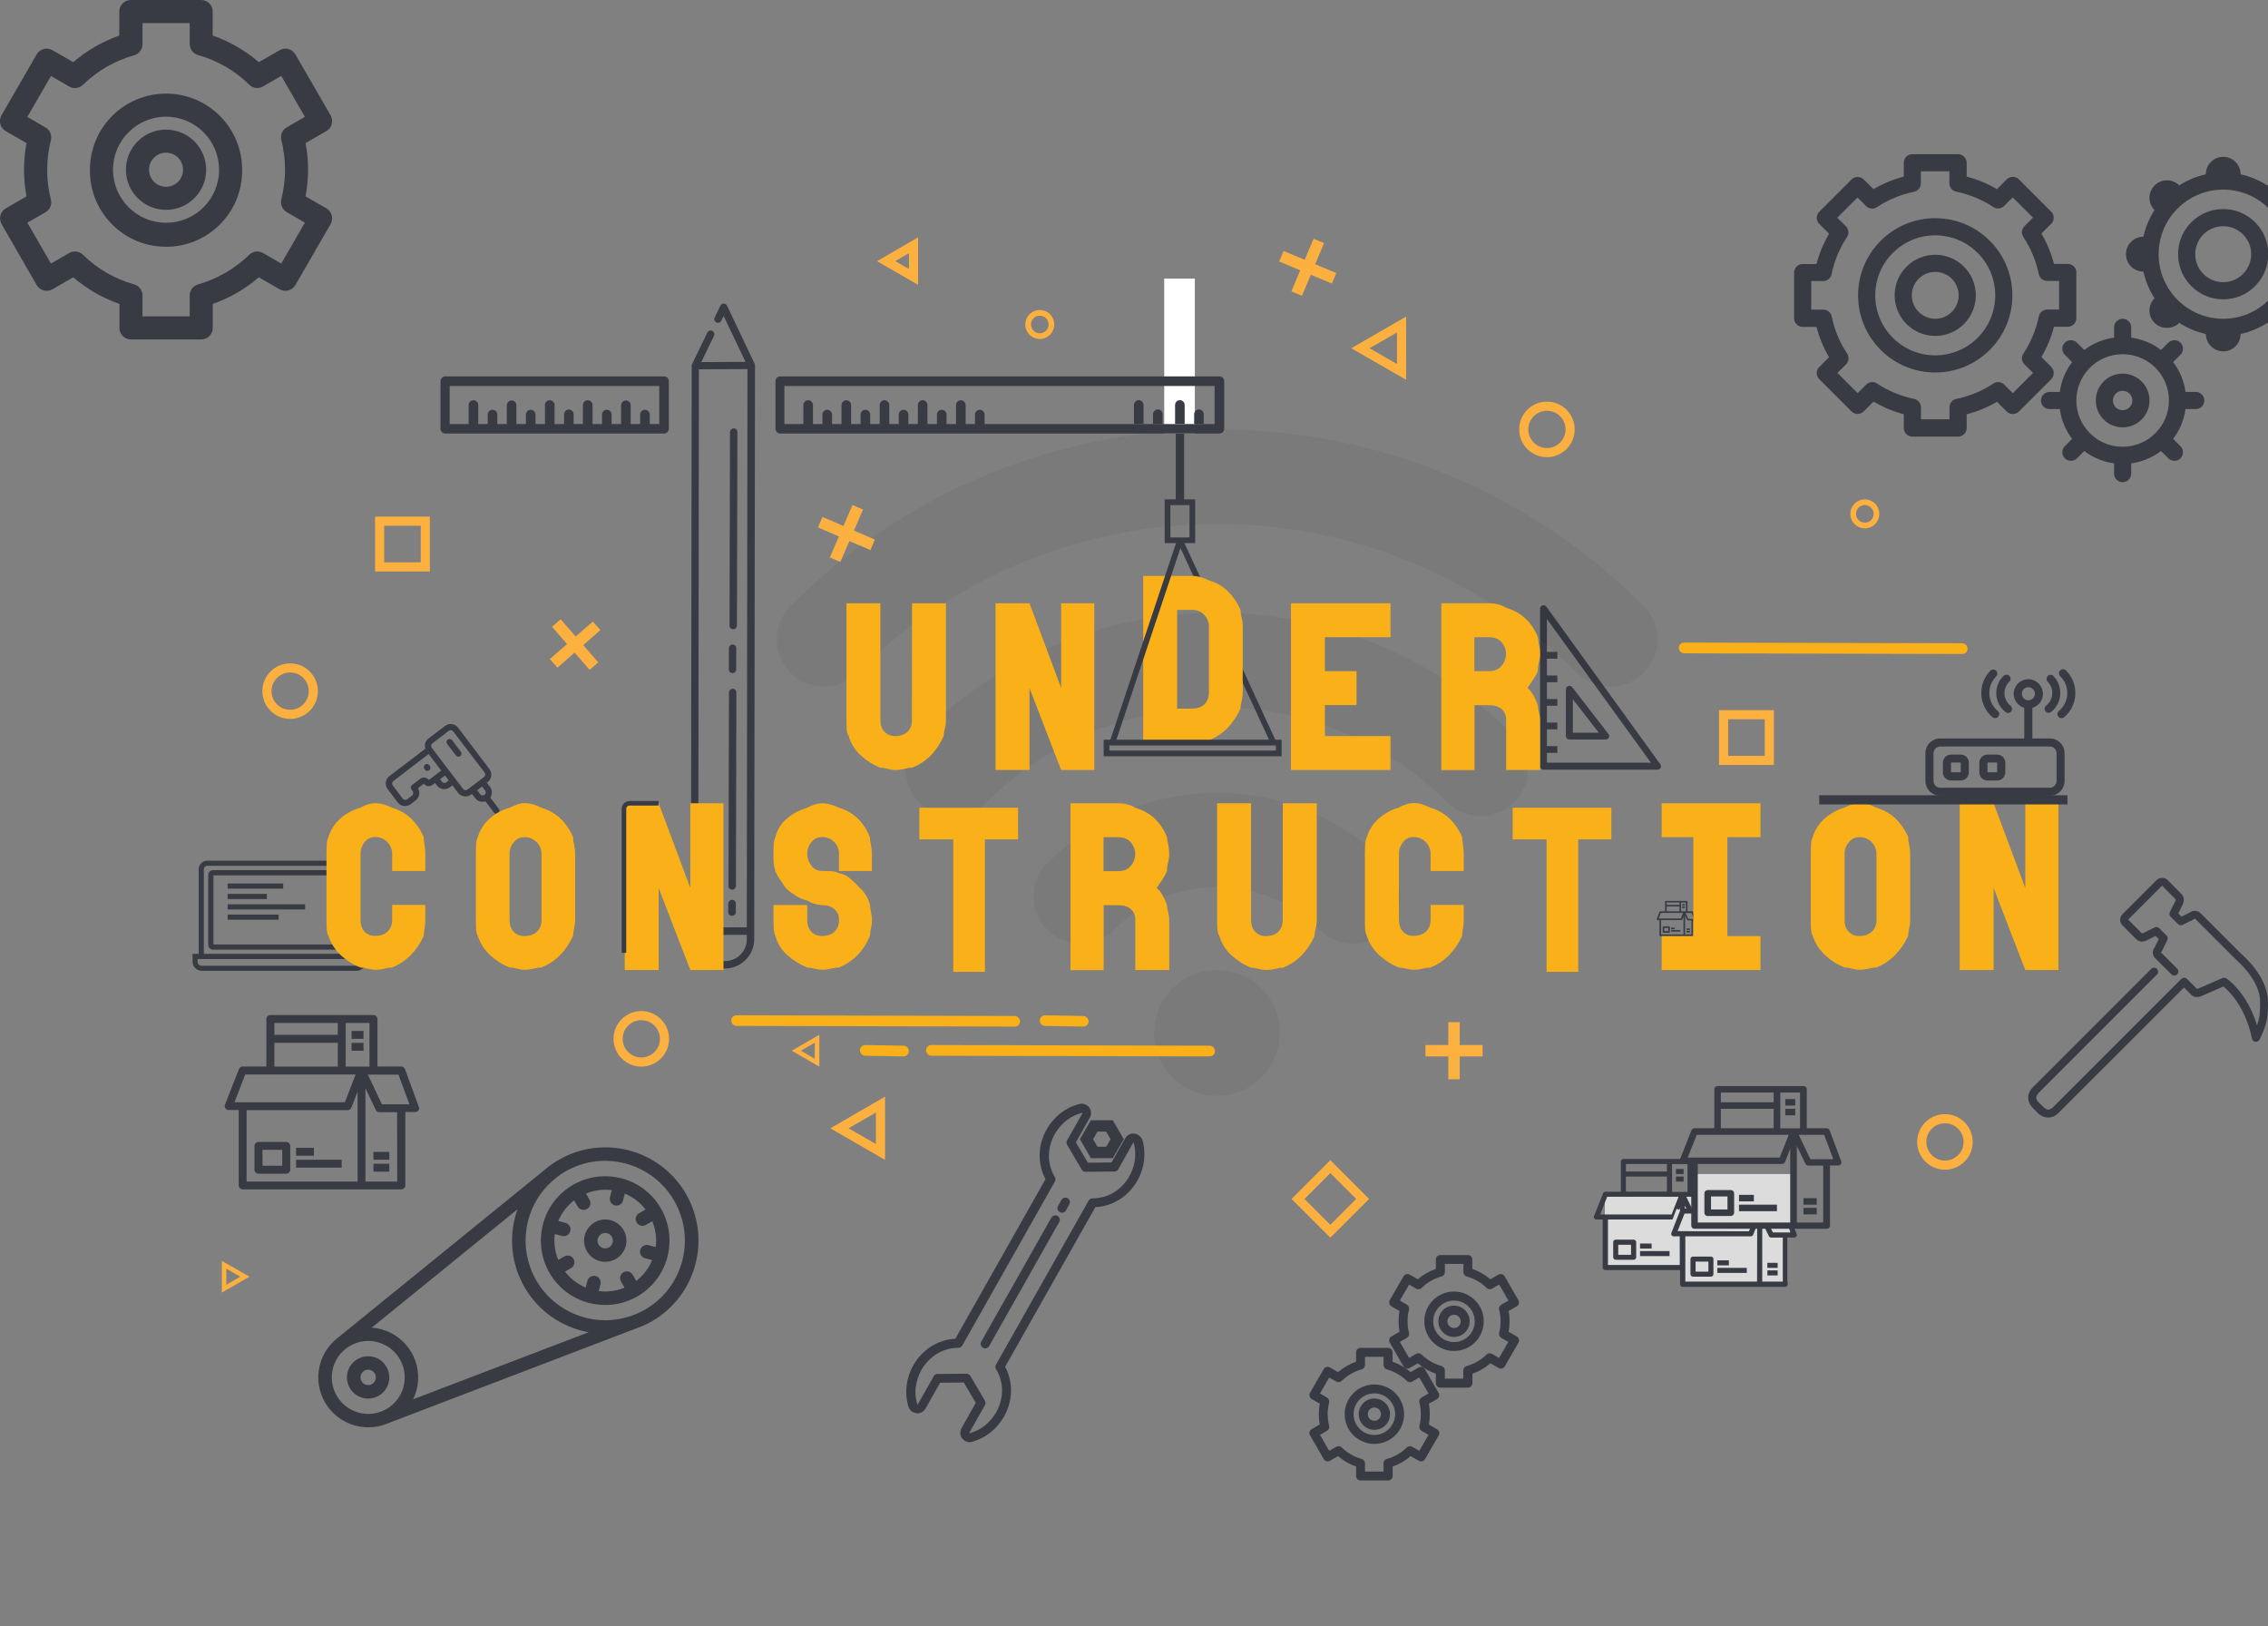 <?xml version="1.0" encoding="utf-8"?>
<!-- Generator: Adobe Illustrator 25.3.1, SVG Export Plug-In . SVG Version: 6.00 Build 0)  -->
<svg version="1.1" id="Layer_1" xmlns="http://www.w3.org/2000/svg" xmlns:xlink="http://www.w3.org/1999/xlink" x="0px" y="0px"
	 viewBox="0 0 1984.7 1422.9" style="enable-background:new 0 0 1984.7 1422.9;" xml:space="preserve">
<rect x="0" y="0" width="1984.7" height="1422.9" fill="#808080" stroke="none"/>
<style type="text/css">
	.st0{fill:#383B43;}
	.st1{opacity:5.000000e-02;}
	.st2{fill:#FAB018;}
	.st3{fill:none;stroke:#383B45;stroke-width:4;stroke-miterlimit:10;}
	.st4{fill:none;stroke:#383B43;stroke-width:5;stroke-miterlimit:10;}
	.st5{fill:#FFFFFF;}
	.st6{fill:none;stroke:#383B43;stroke-width:8;stroke-miterlimit:10;}
	.st7{fill:#DCDCDC;}
	.st8{fill:none;stroke:#383B43;stroke-width:10;stroke-miterlimit:10;}
	.st9{fill:none;stroke:#FBB040;stroke-width:8;stroke-miterlimit:10;}
	.st10{fill:#FBB040;}
	.st11{fill:none;stroke:#FBB040;stroke-width:4;stroke-miterlimit:10;}
	.st12{fill:none;stroke:#FBB040;stroke-width:5;stroke-miterlimit:10;}
	.st13{fill:none;stroke:#FBB040;stroke-width:8;stroke-miterlimit:10;}
</style>
<g>
	<g id="Layer_1_1_">
		<g id="Penil">
			<path class="st0" d="M629.7,847.4h4.8c14-0.1,25.4-11.5,25.5-25.5v-7.3l0.7-494.9v-0.1c0-0.5-0.1-0.9-0.3-1.3l-24.2-50.9
				c-0.5-1.1-1.7-1.8-2.9-1.8c-0.9,0-1.7,0.4-2.3,1c-0.3,0.3-0.5,0.6-0.6,0.9l-5,10.3c-0.8,1.6-0.1,3.5,1.5,4.3l0,0
				c1.6,0.8,3.6,0.1,4.3-1.5l2-4.2l19.2,40.2l-38.7,0.2l11.1-23c0.8-1.6,0.1-3.5-1.5-4.3l0,0c-1.6-0.8-3.6-0.1-4.3,1.5l-13.4,27.6
				c-0.2,0.4-0.3,0.9-0.3,1.4v0.1L604.6,815l0,0v7.3c-0.1,13.9,11.1,25.2,25,25.2C629.5,847.4,629.6,847.4,629.7,847.4z
				 M611.6,323.1l42.5-0.2l-0.6,488.4l-42.5,0.2L611.6,323.1z M610.9,822.1v-4l21.3-0.1l21.3-0.1v4c-0.1,10.5-8.5,18.9-19,19h-4.8
				c-10.3,0.1-18.7-8.3-18.8-18.6C610.9,822.2,610.9,822.2,610.9,822.1z"/>
			<path class="st0" d="M644,775.1l0.4-169.3c0-1.8-1.4-3.2-3.2-3.2l0,0c-1.8,0-3.2,1.5-3.3,3.3l-0.4,169.3c0,1.8,1.4,3.2,3.2,3.2
				c0,0,0,0,0.1,0C642.5,778.4,644,776.9,644,775.1z"/>
			<path class="st0" d="M643.9,798v-7.5c0-1.8-1.4-3.2-3.2-3.2c0,0,0,0-0.1,0c-1.8,0-3.2,1.5-3.3,3.3v7.5c0,1.8,1.4,3.2,3.2,3.2l0,0
				C642.4,801.2,643.9,799.8,643.9,798z"/>
			<path class="st0" d="M644.3,585.6v-18.5c0-1.8-1.4-3.2-3.2-3.2l0,0c-0.9,0-1.7,0.4-2.3,1s-1,1.4-1,2.3v18.5
				c0,1.8,1.4,3.2,3.2,3.2h0.1C642.9,588.9,644.3,587.4,644.3,585.6z"/>
			<path class="st0" d="M644.9,547.3l0.4-169.3c0-1.8-1.4-3.2-3.2-3.2l0,0c-0.9,0-1.7,0.4-2.3,1s-1,1.4-1,2.3l-0.4,169.3
				c0,1.8,1.4,3.2,3.2,3.2c0,0,0,0,0.1,0C643.4,550.6,644.8,549.1,644.9,547.3L644.9,547.3z"/>
		</g>
		<g id="MTriangle">
			<path class="st0" d="M1453,668.8l-99.8-138c-0.8-1.1-2.1-1.5-3.4-1.1c-1.2,0.4-2.1,1.5-2.1,2.8v138c0,1.6,1.4,2.9,3,2.9h99.8
				c1.1,0,2.2-0.6,2.7-1.6C1453.7,670.8,1453.6,669.7,1453,668.8z M1353.7,667.5v-8.8h9.1v-5.9h-9.1v-14.7h9.1v-5.9h-9.1v-14.7h9.1
				v-5.9h-9.1v-14.7h9.1V591h-9.1v-14.7h9.1v-5.9h-9.1v-28.8l91,125.7h-91V667.5z"/>
			<path class="st0" d="M1373.4,647h31.8c1.1,0,2.2-0.6,2.7-1.6s0.4-2.2-0.3-3.1l-31.8-41.1c-0.8-1-2.1-1.4-3.4-1
				c-1.2,0.4-2.1,1.5-2.1,2.8v41.1C1370.4,645.7,1371.7,647,1373.4,647z M1376.4,611.8l22.7,29.3h-22.7V611.8z"/>
		</g>
		<g id="Laptop">
			<path class="st0" d="M302.1,761.3H186.4c-2.3,0-4.2,1.9-4.2,4.2v61.2c0,2.3,1.9,4.2,4.2,4.2H302c2.3,0,4.2-1.9,4.2-4.2v-61.2
				C306.2,763.2,304.4,761.3,302.1,761.3L302.1,761.3z M301.7,826.4H186.8v-60.5h114.9V826.4L301.7,826.4z"/>
			<path class="st0" d="M314.6,834.5v-74c0-4.1-3.4-7.5-7.5-7.5l0,0H181.4c-4.1,0-7.5,3.4-7.5,7.5v74h-5.4v6.8
				c0,4.5,3.6,8.1,8.1,8.1H312c4.5,0,8.1-3.6,8.1-8.1v-6.8H314.6z M178.4,760.5c0-1.7,1.3-3,3-3h125.7c1.7,0,3,1.3,3,3v74H178.4
				V760.5z M315.5,841.4c0,2-1.6,3.6-3.6,3.6H176.5c-2,0-3.6-1.6-3.6-3.6v-2.3h142.6V841.4z"/>
			<rect id="Laptop_x5F_Line_x5F_4" x="199.2" y="773" class="st0" width="48.6" height="4.5"/>
			<rect id="Laptop_x5F_Line_x5F_3" x="199.2" y="782.1" class="st0" width="34.3" height="4.5"/>
			<rect id="Laptop_x5F_Line_x5F_2" x="199.2" y="791.2" class="st0" width="67.8" height="4.5"/>
			<rect id="Laptop_x5F_Line_x5F_1" x="199.2" y="800.2" class="st0" width="44.6" height="4.5"/>
		</g>
		<g id="Wifi" class="st1">
			<g id="Bottom">
				<circle cx="1065" cy="903.7" r="55"/>
			</g>
			<g id="Middle_L">
				<path d="M1184.3,825.6c-11,0-21.5-4.4-29.2-12.2c-49.8-49.7-130.4-49.7-180.2,0c-16.1,16.1-42.2,16.1-58.3,0s-16.1-42.2,0-58.3
					c82-81.9,214.8-81.9,296.7,0.1l0.1,0.1c16.1,16,16.1,42.1,0.1,58.2C1205.8,821.3,1195.3,825.6,1184.3,825.6L1184.3,825.6z"/>
			</g>
			<g id="Middle_U">
				<path d="M1295.9,714.2c-11,0-21.4-4.4-29.2-12.2c-111.3-111.1-292.1-111.1-403.4,0c-15.9,16.3-42,16.5-58.3,0.6
					s-16.5-42-0.6-58.3c0.2-0.2,0.4-0.4,0.6-0.6c143.4-143.4,376.6-143.4,520,0c16.1,16.2,16,42.3-0.1,58.4
					C1317.2,709.8,1306.8,714.1,1295.9,714.2L1295.9,714.2z"/>
			</g>
			<g id="Top">
				<path d="M1409.2,600.8c-11,0-21.5-4.4-29.2-12.2c-173.8-173.7-456.3-173.7-629.9,0c-16.1,16.1-42.2,16.1-58.3,0
					s-16.1-42.2,0-58.3c99.8-99.7,232.2-154.6,373.4-154.6s273.6,54.9,373.3,154.6c16.1,16.1,16.1,42.2,0,58.3
					C1430.7,596.4,1420.2,600.8,1409.2,600.8z"/>
			</g>
		</g>
		<g id="I_Box">
			<path class="st0" d="M1460.6,810.5h-4.9c-0.4,0-0.7,0.3-0.7,0.7v4.2c0,0.4,0.3,0.7,0.7,0.7h4.9c0.4,0,0.7-0.3,0.7-0.7v-4.2
				C1461.3,810.9,1461,810.5,1460.6,810.5z M1459.9,814.7h-3.5v-2.8h3.5V814.7z"/>
			<rect x="1462.4" y="811.6" class="st0" width="3.1" height="1.4"/>
			<rect x="1462.4" y="813.7" class="st0" width="8" height="1.4"/>
			<rect x="1476" y="814.4" class="st0" width="2.8" height="1.4"/>
			<rect x="1476" y="812.3" class="st0" width="2.8" height="1.4"/>
			<path class="st0" d="M1484,804.4l-2.4-6.6c-0.1-0.3-0.4-0.5-0.7-0.5h-4.2v-8.4c0-0.4-0.3-0.7-0.7-0.7l0,0h-18.2
				c-0.4,0-0.7,0.3-0.7,0.7v8.4h-4.2c-0.3,0-0.5,0.2-0.7,0.5l-2.4,6.3c-0.1,0.2-0.1,0.5,0.1,0.7c0.1,0.2,0.3,0.3,0.6,0.3h1.7v13.3
				c0,0.4,0.3,0.7,0.7,0.7h27.9c0.4,0,0.7-0.3,0.7-0.7v-12.9h1.8c0.4,0,0.7-0.3,0.7-0.7C1484,804.5,1484,804.4,1484,804.4
				L1484,804.4z M1458.5,789.6h11.2v2.1h-11.2V789.6z M1458.5,793.1h11.2v4.2h-11.2V793.1z M1451.5,803.6l1.9-4.9h19.4l-1.9,4.9
				H1451.5z M1473.2,817.6h-19.6V805h17.8c0.3,0,0.5-0.2,0.7-0.4l1.1-2.8V817.6z M1471.1,797.3v-7.7h4.2v7.7H1471.1L1471.1,797.3z
				 M1480.2,817.6h-5.6v-16.5l1.8,3.8c0.1,0.2,0.4,0.4,0.6,0.4h3.2V817.6z M1477.5,804l-2.5-5.2h5.4l1.9,5.2H1477.5z"/>
			<rect x="1472.2" y="791" class="st0" width="2.1" height="1.4"/>
			<rect x="1472.2" y="793.1" class="st0" width="2.1" height="1.4"/>
		</g>
		<path id="Drill" class="st0" d="M389.5,635.1l-14.5,11c-2.8,2.1-3.9,5.7-2.8,9L340.8,679c-3.6,2.7-4.3,7.8-1.6,11.4L348,702
			c2.7,3.6,7.8,4.3,11.4,1.6l4.3-3.3c3.3-2.5,4.2-7.1,2.1-10.7l5.1-3.9c1.8,2.4,5.2,2.9,7.6,1l2.2-1.7l1.6,2.2
			c2.7,3.6,7.8,4.3,11.4,1.6l2.2-1.7l4.9,6.5c2.7,3.6,7.9,4.3,11.5,1.6l0.7-0.5l2.8,3.6c2.1,2.8,5.7,3.9,9,2.8l7.4,9.8
			c0.9,1.2,2.6,1.4,3.8,0.5c1.2-0.9,1.4-2.6,0.5-3.8l-7.4-9.8c1.9-2.9,1.8-6.7-0.3-9.4l-2.8-3.6l0.7-0.5c3.6-2.7,4.3-7.8,1.6-11.4
			l0,0l-27.4-36.2C398.2,633,393.1,632.4,389.5,635.1z M421.8,688.1l2.8,3.6c0.8,1.2,0.5,2.9-0.7,3.8c-1.2,0.8-2.7,0.6-3.6-0.5
			l-2.7-3.6L421.8,688.1z M389.4,678.5l3.3,4.3l-2.2,1.7c-1.2,0.9-2.9,0.7-3.8-0.5l-1.6-2.2L389.4,678.5z M375.1,659.7l11,14.5
			l-10.8,8.2c-1.8-2.4-5.3-2.8-7.6-1l-7.2,5.5c-1.2,0.9-1.4,2.6-0.5,3.8l0,0l1.1,1.5c0.9,1.2,0.7,2.9-0.5,3.8l-4.3,3.3
			c-1.2,0.9-2.9,0.7-3.8-0.5l-8.8-11.6c-0.9-1.2-0.7-2.9,0.5-3.8L375.1,659.7z M392.8,639.4c1.2-0.9,2.9-0.7,3.8,0.5l0,0l27.5,36.1
			c0.9,1.2,0.7,2.9-0.5,3.8l-14.5,11c-1.2,0.9-2.9,0.7-3.8-0.5L392.1,673l-14.3-18.8c-0.9-1.2-0.7-2.9,0.5-3.8L392.8,639.4z
			 M395.6,647.6l7.7,10.1c0.9,1.2,0.7,2.9-0.5,3.8c-1.2,0.9-2.9,0.7-3.8-0.5l-7.7-10.1c-0.9-1.2-0.7-2.9,0.5-3.8
			C392.9,646.2,394.7,646.4,395.6,647.6z M371.9,673.5l-0.5-0.7c-0.9-1.2-0.7-2.9,0.5-3.8c1.2-0.9,2.9-0.7,3.8,0.5l0.5,0.7
			c0.8,1.2,0.5,2.9-0.7,3.8C374.4,674.8,372.8,674.6,371.9,673.5z"/>
		<g id="Title">
			<path id="N" class="st2" d="M1772.3,702.8h29v145.9h-29l-27.7-71.7v71.7h-29.7V702.8h29.7l27.7,74.1V702.8z"/>
			<path id="O" class="st2" d="M1642.1,706.7c6.2,1.8,11.8,5,16.5,9.3c4.8,4.7,8.6,10.2,11.2,16.4c0,2.2,0.3,4.4,0.9,6.6
				c0.6,2.7,0.9,5.4,0.9,8.1v57.4c0,2.7-0.3,5.3-0.9,7.9c-0.5,2.1-0.8,4.2-0.9,6.4c-2.8,6.2-6.6,11.8-11.3,16.7
				c-4.7,4.8-10.3,8.5-16.5,11c-2.3,0-4.6,0.4-6.8,1c-2.7,0.7-5.4,1-8.1,1c-2.2,0-4.3-0.4-6.4-1s-4.4-1-6.6-1
				c-6.4-2.6-12.2-6.3-17.2-11c-4.9-4.6-8.5-10.3-10.6-16.7c-1-2-1.5-4.2-1.5-6.4c-0.2-2.7-0.2-5.3-0.2-7.9v-57.4
				c0-2.9,0.1-5.6,0.2-8.1c0.1-2.3,0.6-4.5,1.5-6.6c1.9-6.4,5.6-12,10.6-16.4c5-4.3,10.8-7.5,17.1-9.4c2.1-1.1,4.3-2,6.6-2.8
				c2-0.7,4.2-1.2,6.4-1.2c2.8,0,5.5,0.4,8.1,1.2C1637.5,704.7,1639.8,705.6,1642.1,706.7z M1617.8,815.2c2.4,2.5,5.8,3.9,9.3,3.7
				c4.5,0,8.2-1.2,10.9-3.7c2.7-2.5,4.1-6,4.1-10.6v-57.4c0-3.8-1.5-7.5-4.1-10.2c-2.8-3-6.8-4.7-10.9-4.5c-3.7-0.1-7.1,1.6-9.3,4.5
				c-2.4,2.9-3.7,6.5-3.6,10.2v57.4C1614.1,809.2,1615.3,812.7,1617.8,815.2L1617.8,815.2z"/>
			<path id="I" class="st2" d="M1511.6,702.8h29v29.7h-29V819h29v29.7h-86.5V819h27.7v-86.5h-27.7v-29.7H1511.6L1511.6,702.8z"/>
			<path id="T" class="st2" d="M1381.1,706.7h29v27.7h-29v115.9h-27.7V734.4h-29.7v-27.7H1381.1z"/>
			<path id="C" class="st2" d="M1251.8,706.7c6.2,1.8,11.8,5,16.5,9.3c4.8,4.7,8.6,10.2,11.2,16.4c0,2.2,0.3,4.4,0.7,6.6
				c0.5,2.7,0.7,5.4,0.7,8.1v15h-29v-15c0-3.8-1.5-7.5-4.1-10.2c-2.8-3-6.8-4.7-10.9-4.5c-3.6-0.1-7.1,1.6-9.2,4.5
				c-2.3,2.9-3.6,6.5-3.5,10.2v57.4c0,4.5,1.2,8.1,3.5,10.6c2.4,2.5,5.8,3.9,9.2,3.7c4.5,0,8.2-1.2,10.9-3.7c2.7-2.5,4.1-6,4.1-10.6
				v-12.8h29v12.8c0,2.7-0.2,5.3-0.7,7.9c-0.4,2.1-0.6,4.2-0.7,6.4c-2.8,6.2-6.5,11.8-11.2,16.7c-4.7,4.8-10.3,8.5-16.5,11
				c-2.4,0.1-4.7,0.4-7,1c-2.6,0.7-5.2,1-7.9,1c-2.2-0.1-4.5-0.4-6.6-1c-2-0.6-4.1-0.9-6.2-1c-6.4-2.5-12.3-6.3-17.4-11
				c-4.9-4.6-8.6-10.3-10.6-16.7c-1-2-1.5-4.2-1.5-6.4c-0.2-2.7-0.2-5.3-0.2-7.9v-57.4c0-2.9,0.1-5.6,0.2-8.1
				c0.1-2.3,0.6-4.5,1.5-6.6c1.9-6.4,5.6-12,10.6-16.4c5.1-4.4,11-7.6,17.4-9.4c1.9-1.2,4-2.1,6.2-2.8c2.1-0.7,4.4-1.1,6.6-1.2
				c2.7,0,5.4,0.4,7.9,1.2C1247.2,704.7,1249.5,705.6,1251.8,706.7z"/>
			<path id="U" class="st2" d="M1122.6,702.8h29.7v101.9c0,2.7-0.3,5.3-1,7.9c-0.6,2.1-0.9,4.2-1,6.4c-2.7,6.2-6.5,11.8-11.1,16.7
				c-4.7,4.8-10.3,8.6-16.6,11c-2.3,0-4.5,0.4-6.7,1c-2.6,0.7-5.3,1-8,1c-2.2,0-4.4-0.4-6.5-1s-4.3-1-6.5-1
				c-6.4-2.5-12.3-6.3-17.4-11c-4.9-4.5-8.5-10.3-10.4-16.7c-1.1-1.9-1.7-4.1-1.8-6.4c-0.2-2.7-0.2-5.3-0.2-7.9V702.8h29.7v101.9
				c0,4.5,1.2,8.1,3.7,10.6c2.4,2.5,5.8,3.8,9.2,3.7c4.5,0,8.1-1.2,10.8-3.7c2.6-2.5,4-6,4-10.6L1122.6,702.8L1122.6,702.8z"/>
			<path id="R" class="st2" d="M1023.2,747.2c0,2.5-0.3,4.9-1,7.3c-0.7,2.5-1,5.1-1,7.7c-1,2.5-2.3,4.8-3.8,7s-3.3,4.8-5.2,7.7
				c2.1,1.8,3.8,4,5.2,6.5c1.5,2.7,2.8,5.5,3.8,8.5c0.1,2.1,0.4,4.2,1,6.2c0.6,2.1,0.9,4.4,1,6.6v44h-29.7v-44
				c0.1-3.5-1.3-6.9-3.8-9.2c-2.6-2.3-6.3-3.5-11.1-3.5h-12.8v56.8h-29v-146h41.8c2.9,0,5.7,0.4,8.5,1.2c2.3,0.6,4.5,1.5,6.5,2.8
				c13.1,3.8,22.3,12.4,27.7,25.7c0.1,2.2,0.4,4.5,1,6.6C1022.9,741.7,1023.2,744.5,1023.2,747.2z M989.6,757.4
				c2.5-2.8,3.8-6.5,3.8-10.2c0-3.8-1.4-7.4-3.8-10.2c-2.6-3-6.3-4.5-11.1-4.5h-12.8v29.7h12.8C983.4,762.2,987.1,760.6,989.6,757.4
				z"/>
			<path id="T-2" class="st2" d="M861.9,706.7h29v27.7h-29v115.9h-27.7V734.4h-29.7v-27.7H861.9L861.9,706.7z"/>
			<path id="S" class="st2" d="M734.1,706.7c6.1,1.7,11.8,4.9,16.4,9.3c4.7,4.6,8.3,10.2,10.7,16.4c0,2.2,0.3,4.4,0.9,6.6
				c0.6,2.7,0.9,5.4,0.9,8.1v15h-28.8v-15c0-3.8-1.4-7.5-4-10.2c-2.8-3-6.8-4.7-10.9-4.5c-3.7-0.1-7.1,1.6-9.3,4.5
				c-2.4,2.9-3.7,6.5-3.6,10.2c0,3.7,1.3,7.3,3.6,10.2c2.1,3,5.6,4.8,9.3,4.7c2.6,0,5.3,0.1,7.9,0.2c2.4,0.1,4.8,0.7,7,1.8
				c3.6,0.6,6.9,2.2,9.7,4.6c3,2.5,5.8,5.2,8.4,8.1c2.1,1.9,3.9,4.1,5.4,6.5c1.6,2.6,2.9,5.5,3.6,8.5c0.1,2.1,0.4,4.1,0.9,6.2
				c0.5,2.2,0.8,4.4,0.9,6.6c0,2.7-0.3,5.3-0.9,7.9c-0.5,2.1-0.8,4.2-0.9,6.4c-2.5,6.2-6.1,11.9-10.7,16.7
				c-4.6,4.8-10.2,8.5-16.4,11c-2.4,0.1-4.7,0.4-7,1c-2.6,0.7-5.2,1-7.9,1c-2.3-0.1-4.5-0.4-6.7-1c-2-0.6-4.1-0.9-6.3-1
				c-6.4-2.6-12.3-6.3-17.5-11c-5-4.4-8.6-10.2-10.2-16.7c-1-2-1.5-4.2-1.5-6.4c-0.2-2.7-0.2-5.3-0.2-7.9v-12.7h29.5v12.8
				c0,4.5,1.2,8.1,3.6,10.6c2.4,2.5,5.8,3.9,9.3,3.7c4.5,0,8.2-1.2,10.9-3.7s4.1-6,4-10.6c0.1-3.5-1.4-6.9-4.1-9.2
				c-2.7-2.3-6.3-3.5-10.9-3.5c-2.3-0.1-4.5-0.5-6.7-1.2c-2.2-0.6-4.3-1.6-6.3-2.8c-3.5-0.9-6.9-2.3-10-4.3s-6-4.2-8.7-6.7
				c-1.9-2.9-3.6-5.5-5.2-7.7c-1.5-2.2-2.8-4.5-3.8-7c-0.8-2.5-1.3-5.1-1.5-7.7c-0.2-2.2-0.2-4.6-0.2-7.3c0-2.9,0.1-5.6,0.2-8.1
				c0.1-2.3,0.6-4.5,1.5-6.6c1.5-6.4,5.1-12.2,10.2-16.4c5.1-4.3,11.1-7.5,17.5-9.3c2-1.2,4.1-2.1,6.3-2.8s4.4-1.1,6.7-1.2
				c2.7,0,5.4,0.4,7.9,1.2C729.5,704.7,731.8,705.6,734.1,706.7z"/>
			<path id="N-2" class="st2" d="M604.1,702.8h29v145.9h-29L576.4,777v71.7h-29.7V702.8h29.7l27.7,74.1V702.8z"/>
			<path id="O-2" class="st2" d="M473.8,706.7c6.2,1.8,11.8,5,16.5,9.3c4.8,4.7,8.6,10.2,11.2,16.4c0,2.2,0.3,4.4,0.9,6.6
				c0.6,2.7,0.9,5.4,0.9,8.1v57.4c0,2.7-0.3,5.3-0.9,7.9c-0.5,2.1-0.8,4.2-0.9,6.4c-2.8,6.2-6.5,11.8-11.2,16.7
				c-4.7,4.8-10.3,8.5-16.5,11c-2.3,0-4.6,0.4-6.8,1c-2.7,0.7-5.4,1-8.1,1c-2.2,0-4.3-0.4-6.4-1s-4.4-1-6.6-1
				c-6.4-2.6-12.2-6.3-17.2-11c-4.9-4.6-8.5-10.3-10.6-16.7c-1-2-1.5-4.2-1.5-6.4c-0.1-2.7-0.2-5.3-0.2-7.9v-57.4
				c0-2.9,0.1-5.6,0.2-8.1c0.1-2.3,0.6-4.5,1.5-6.6c1.9-6.4,5.6-12,10.6-16.4c5-4.3,10.8-7.5,17.2-9.3c2.1-1.1,4.3-2,6.6-2.8
				c2-0.7,4.2-1.2,6.4-1.2c2.8,0,5.5,0.4,8.1,1.2C469.3,704.7,471.6,705.6,473.8,706.7z M449.5,815.2c2.4,2.5,5.8,3.9,9.4,3.7
				c4.5,0,8.2-1.2,10.9-3.7c2.7-2.5,4.1-6,4.1-10.6v-57.4c0-3.8-1.5-7.5-4.1-10.2c-2.8-3-6.8-4.7-10.9-4.5c-3.7-0.1-7.1,1.6-9.4,4.5
				c-2.4,2.9-3.7,6.5-3.6,10.2v57.4C445.9,809.2,447.1,812.7,449.5,815.2z"/>
			<path id="C-2" class="st2" d="M343.1,706.7c6.2,1.8,11.8,5,16.5,9.3c4.8,4.7,8.6,10.2,11.2,16.4c0,2.2,0.3,4.4,0.7,6.6
				c0.5,2.7,0.7,5.4,0.7,8.1v15h-29v-15c0-3.8-1.5-7.5-4.1-10.2c-2.8-3-6.8-4.7-10.9-4.5c-3.6-0.1-7.1,1.6-9.2,4.5
				c-2.3,2.9-3.6,6.5-3.5,10.2v57.4c0,4.5,1.2,8.1,3.5,10.6c2.4,2.5,5.8,3.9,9.2,3.7c4.5,0,8.2-1.2,10.9-3.7c2.7-2.5,4.1-6,4.1-10.6
				v-12.8h29v12.8c0,2.7-0.2,5.3-0.7,7.9c-0.4,2.1-0.6,4.2-0.7,6.4c-2.7,6.2-6.5,11.8-11.2,16.7c-4.7,4.8-10.3,8.5-16.5,11
				c-2.4,0.1-4.7,0.4-7,1c-2.6,0.7-5.2,1-7.9,1c-2.2-0.1-4.5-0.4-6.6-1c-2-0.6-4.1-0.9-6.2-1c-6.4-2.5-12.4-6.3-17.4-11
				c-4.9-4.6-8.5-10.3-10.6-16.7c-1-2-1.5-4.2-1.5-6.4c-0.2-2.7-0.2-5.3-0.2-7.9v-57.4c0-2.9,0.1-5.6,0.2-8.1
				c0.1-2.3,0.6-4.5,1.5-6.6c1.9-6.4,5.6-12,10.6-16.4s11-7.5,17.4-9.3c1.9-1.2,4-2.1,6.2-2.8c2.1-0.7,4.4-1.1,6.6-1.2
				c2.7,0,5.4,0.4,7.9,1.2C338.5,704.7,340.9,705.6,343.1,706.7z"/>
			<path id="R-2" class="st2" d="M1347.7,572.2c0,2.5-0.3,4.9-1,7.3c-0.7,2.5-1,5.1-1,7.7c-1,2.5-2.3,4.8-3.8,7s-3.3,4.8-5.2,7.7
				c2.1,1.8,3.8,4,5.2,6.5c1.5,2.7,2.8,5.5,3.8,8.5c0.1,2.1,0.4,4.2,1,6.2c0.6,2.1,0.9,4.4,1,6.6v44H1318v-44
				c0.1-3.5-1.3-6.9-3.8-9.2c-2.6-2.3-6.3-3.5-11.1-3.5h-12.8v56.8h-29v-146h41.8c2.9,0,5.7,0.4,8.5,1.2c2.3,0.6,4.5,1.5,6.5,2.8
				c13,3.8,22.3,12.4,27.7,25.7c0.1,2.2,0.4,4.5,1,6.6C1347.4,566.7,1347.7,569.5,1347.7,572.2z M1314.1,582.4
				c2.5-2.8,3.8-6.5,3.8-10.2c0-3.8-1.4-7.4-3.8-10.2c-2.6-3-6.3-4.5-11.1-4.5h-12.8v29.7h12.8
				C1307.8,587.2,1311.6,585.6,1314.1,582.4L1314.1,582.4z"/>
			<path id="E" class="st2" d="M1187.1,527.8h29.7v29.7h-57.4v29.7h27.7v29.7h-27.7V644h57.4v29.7h-87.1V527.8H1187.1z"/>
			<path id="N-3" class="st2" d="M928.6,527.8h29v145.9h-29L900.9,602v71.7h-29.7V527.8h29.7l27.7,74.1V527.8z"/>
			<path id="N-4" class="st2" d="M798.1,527.8h29.7v101.9c0,2.7-0.3,5.3-1,7.9c-0.6,2.1-0.9,4.2-1,6.4c-2.7,6.1-6.5,11.8-11,16.7
				c-4.7,4.8-10.4,8.6-16.7,11c-2.3,0-4.5,0.4-6.7,1c-2.6,0.7-5.3,1-8,1c-2.2,0-4.4-0.4-6.5-1s-4.3-1-6.5-1
				c-6.4-2.5-12.3-6.3-17.4-11c-4.9-4.5-8.5-10.3-10.3-16.7c-1.1-1.9-1.7-4.1-1.8-6.4c-0.2-2.7-0.2-5.3-0.2-7.9V527.8h29.7v101.9
				c0,4.6,1.2,8.1,3.7,10.6c2.4,2.5,5.8,3.8,9.2,3.7c4.5,0,8.1-1.2,10.8-3.7c2.6-2.5,4-6,3.9-10.6L798.1,527.8L798.1,527.8z"/>
		</g>
		<g id="Rope_N">
			<path class="st3" d="M576.3,702.8H551c-2.8,0-5,2.2-5,5v125.9"/>
		</g>
		<g id="D_Platform">
			<line id="Rope_R" class="st4" x1="1114.4" y1="649.7" x2="1032.6" y2="472.7"/>
			<path id="D_" class="st2" d="M1057.8,507.8c6.2,1.7,11.9,4.9,16.6,9.4c4.7,4.7,8.5,10.3,11.1,16.4c0.1,2.2,0.4,4.5,1,6.6
				c0.7,2.7,1,5.4,1,8.1v57.4c0,2.7-0.3,5.3-1,7.9c-0.6,2.1-0.9,4.2-1,6.4c-2.7,6.2-6.5,11.8-11.1,16.7c-4.7,4.8-10.3,8.6-16.6,11
				c-2.2,0.1-4.5,0.4-6.6,1c-2.7,0.7-5.4,1-8.1,1h-42.7V503.9h42.7c2.8,0,5.5,0.4,8.1,1.2C1053.5,505.8,1055.7,506.7,1057.8,507.8z
				 M1043.1,620c4.5,0,8.1-1.2,10.8-3.7c2.6-2.5,4-6,4-10.6v-57.4c0-3.8-1.4-7.4-4-10.2c-2.7-3-6.3-4.5-10.8-4.5h-13V620H1043.1z"/>
			<rect id="Rope_Down" x="1028.9" y="295.3" class="st0" width="7.3" height="142.2"/>
			<rect id="Rope_Box" x="1021.7" y="439.4" class="st4" width="21.7" height="33.3"/>
			<rect id="Platform" x="968.3" y="649.7" class="st4" width="150.7" height="9.5"/>
			<line id="Rope_L" class="st4" x1="973.5" y1="649.7" x2="1032.6" y2="472.7"/>
		</g>
		<rect id="Blocker_Rope" x="1018.8" y="243.7" class="st5" width="26.8" height="135.6"/>
		<g id="Ruler_Back">
			<path class="st0" d="M385.5,333.5v41.6c0,2.3,1.9,4.2,4.2,4.2l0,0h191.4c2.3,0,4.2-1.9,4.2-4.2l0,0v-41.6c0-2.3-1.9-4.2-4.2-4.2
				l0,0H389.7C387.4,329.3,385.5,331.2,385.5,333.5L385.5,333.5z M576.9,337.7V371h-8.3v-8.3c0-2.3-1.9-4.2-4.2-4.2
				s-4.2,1.9-4.2,4.2v8.3h-8.3v-16.6c-0.1-2.3-2.1-4.1-4.4-4c-2.1,0.1-3.8,1.8-4,4V371h-8.3v-8.3c0-2.3-1.9-4.2-4.2-4.2
				s-4.2,1.9-4.2,4.2v8.3h-8.3v-16.6c0-2.3-1.9-4.2-4.2-4.2s-4.2,1.9-4.2,4.2V371H502v-8.3c0.1-2.3-1.7-4.2-4-4.4s-4.2,1.7-4.4,4
				c0,0.1,0,0.3,0,0.4v8.3h-8.3v-16.6c0-2.3-1.9-4.2-4.2-4.2s-4.2,1.9-4.2,4.2V371h-8.3v-8.3c0-2.3-1.9-4.2-4.2-4.2
				s-4.2,1.9-4.2,4.2v8.3h-8.3v-16.6c-0.1-2.3-2.1-4.1-4.4-4c-2.1,0.1-3.8,1.8-4,4V371h-8.3v-8.3c0-2.3-1.9-4.2-4.2-4.2
				s-4.2,1.9-4.2,4.2v8.3h-8.3v-16.6c0-2.3-1.9-4.2-4.2-4.2s-4.2,1.9-4.2,4.2V371h-16.6v-33.3H576.9z"/>
		</g>
		<g id="Ruler_Front">
			<path class="st0" d="M678.6,333.5v41.6c0,2.3,1.9,4.2,4.2,4.2h384.3c2.3,0,4.2-1.9,4.2-4.2v-41.6c0-2.3-1.9-4.2-4.2-4.2H682.8
				C680.5,329.3,678.6,331.2,678.6,333.5L678.6,333.5z M1062.9,337.7V371H861.6v-8.3c0-2.3-1.9-4.2-4.2-4.2s-4.2,1.9-4.2,4.2v8.3
				H845v-16.6c0-2.3-1.9-4.2-4.2-4.2s-4.2,1.9-4.2,4.2V371h-8.3v-8.3c0-2.3-1.9-4.2-4.2-4.2s-4.2,1.9-4.2,4.2v8.3h-8.3v-16.6
				c0-2.3-1.9-4.2-4.2-4.2s-4.2,1.9-4.2,4.2V371h-8.3v-8.3c0-2.3-1.9-4.2-4.2-4.2s-4.2,1.9-4.2,4.2v8.3h-8.3v-16.6
				c0-2.3-1.9-4.2-4.2-4.2s-4.2,1.9-4.2,4.2V371h-8.3v-8.3c0-2.3-1.9-4.2-4.2-4.2s-4.2,1.9-4.2,4.2v8.3h-8.3v-16.6
				c0-2.3-1.9-4.2-4.2-4.2s-4.2,1.9-4.2,4.2V371h-8.3v-8.3c0-2.3-1.9-4.2-4.2-4.2s-4.2,1.9-4.2,4.2v8.3h-8.3v-16.6
				c0-2.3-1.9-4.2-4.2-4.2s-4.2,1.9-4.2,4.2V371h-16.6v-33.3H1062.9z"/>
			<path class="st0" d="M1160.7,370.9h-107.3v-8.3c0.1-2.3-1.7-4.2-4-4.4c-2.3-0.1-4.2,1.7-4.4,4c0,0.1,0,0.3,0,0.4v8.3h-8.3v-16.6
				c0-2.3-1.9-4.2-4.2-4.2c-2.3,0-4.2,1.9-4.2,4.2v16.6h-8.3"/>
			<path class="st0" d="M1124.7,370.9h-107.3v-8.3c0.1-2.3-1.7-4.2-4-4.4s-4.2,1.7-4.4,4c0,0.1,0,0.3,0,0.4v8.3h-8.3v-16.6
				c0-2.3-1.9-4.2-4.2-4.2s-4.2,1.9-4.2,4.2v16.6H984"/>
		</g>
		<line id="Radio_Table" class="st6" x1="1592" y1="699.8" x2="1809.2" y2="699.8"/>
		<g id="Radio">
			<path id="RadioWave_x5F_R_x5F_Outer" class="st0" d="M1808,586.7c-1.3-1.5-3.5-1.6-5-0.3s-1.6,3.5-0.3,5c0.1,0.1,0.2,0.2,0.3,0.3
				c8.1,8.1,8.1,21.1,0,29.2c-0.4,0.4-0.9,0.8-1.3,1.2c-1.5,1.3-1.7,3.5-0.4,5c1.3,1.5,3.5,1.7,5,0.4l0,0c0.6-0.5,1.2-1.1,1.8-1.6
				C1818.8,615.1,1818.8,597.5,1808,586.7z"/>
			<path id="RadioWave_x5F_R_x5F_Inner" class="st0" d="M1792.7,623.7c0.8,0,1.6-0.3,2.2-0.8c9.2-7.3,10.7-20.6,3.5-29.8
				c-0.5-0.6-1-1.2-1.6-1.8c-1.5-1.3-3.7-1.2-5,0.3c-1.2,1.3-1.2,3.4,0,4.7c5.5,5.5,5.5,14.4,0,19.9c-0.4,0.4-0.8,0.8-1.2,1.1
				c-1.5,1.2-1.8,3.4-0.6,5C1790.6,623.2,1791.6,623.7,1792.7,623.7L1792.7,623.7z"/>
			<path id="RadioWave_x5F_L_x5F_Outer" class="st0" d="M1743.6,627.5c0.6,0.5,1.4,0.8,2.3,0.8c2,0,3.5-1.6,3.6-3.5
				c0-1-0.5-2-1.3-2.7c-0.5-0.4-0.9-0.8-1.3-1.2c-8.1-8.1-8.1-21.1,0-29.2c1.3-1.5,1.2-3.7-0.3-5c-1.3-1.2-3.4-1.2-4.7,0
				c-10.8,10.8-10.8,28.4,0,39.2C1742.4,626.5,1743.1,627,1743.6,627.5z"/>
			<path id="RadioWave_x5F_L_x5F_Inner" class="st0" d="M1753.1,621.3c0.6,0.6,1.2,1.1,1.9,1.7c0.6,0.5,1.4,0.8,2.2,0.8
				c2,0,3.5-1.6,3.5-3.5c0-1.1-0.5-2.1-1.3-2.8c-0.4-0.3-0.8-0.7-1.2-1.1c-5.5-5.5-5.5-14.4,0-19.9c1.5-1.3,1.6-3.5,0.3-5
				c-1.3-1.5-3.5-1.6-5-0.3c-0.1,0.1-0.2,0.2-0.3,0.3C1744.8,599.6,1744.8,613,1753.1,621.3L1753.1,621.3z"/>
			<path class="st0" d="M1715.8,660.2h-8.5c-3.9,0-7.1,3.2-7.1,7.1v8.5c0,3.9,3.2,7.1,7.1,7.1h8.5c3.9,0,7.1-3.2,7.1-7.1v-8.5
				C1722.9,663.3,1719.7,660.2,1715.8,660.2z M1715.8,675.7h-8.5v-8.5h8.5V675.7z"/>
			<path class="st0" d="M1747.7,660.2h-8.5c-3.9,0-7.1,3.2-7.1,7.1v8.5c0,3.9,3.2,7.1,7.1,7.1h8.5c3.9,0,7.1-3.2,7.1-7.1v-8.5
				C1754.7,663.3,1751.6,660.2,1747.7,660.2z M1747.7,675.7h-8.5v-8.5h8.5V675.7z"/>
			<path class="st0" d="M1793.8,646.1h-15.3v-26.8c6.8-2,10.7-9,8.7-15.8s-9-10.7-15.8-8.7s-10.7,9-8.7,15.8
				c1.2,4.2,4.5,7.5,8.7,8.7v26.8h-73.5c-7.2,0-13,5.8-13,13l0,0v24.1c0,7.2,5.8,13,13,13h95.8c7.2,0,13-5.8,13-13v-24
				C1806.8,652,1801,646.1,1793.8,646.1L1793.8,646.1z M1769.3,607c0-3.1,2.5-5.7,5.7-5.7c3.1,0,5.7,2.5,5.7,5.7s-2.5,5.7-5.7,5.7
				l0,0C1771.8,612.7,1769.3,610.2,1769.3,607z M1799.7,683.2c0,3.3-2.7,6-6,6h-95.8c-3.3,0-6-2.7-5.9-6v-24.1c0-3.3,2.7-5.9,5.9-6
				h95.8c3.3,0,6,2.7,6,6V683.2z"/>
		</g>
		<g id="Hammer">
			<path class="st0" d="M1961.2,834.5l-35.6-35.6c-2.6-2.5-6.6-2.7-9.4-0.5l-7.2,3.6l-2.8-2.8l3.8-7.7c2.3-4.8,0.3-7.9-1.1-9.4
				l-11.9-12c-1.3-1.3-3.1-2.1-5-2l0,0c-1.9,0-3.6,0.7-4.9,2l-29.7,29.7c-2.7,2.7-2.7,7.2,0,9.9l12,12c1.4,1.4,4.5,3.4,9.3,1
				l7.6-3.8l2.8,2.8l-3.6,7.2c-2.3,2.8-2.1,6.8,0.4,9.4l14.3,14.2c1.4,1.4,3.6,1.4,5,0s1.4-3.6,0-5l-14.2-14.2
				c0.3-0.3,0.5-0.6,0.7-0.9l4.9-9.9c0.7-1.3,0.4-2.9-0.7-4l-6.4-6.4c-1.1-1-2.7-1.3-4-0.7l-9.9,4.9c-0.9,0.4-1.2,0.4-1.3,0.3
				l-12-12l29.7-29.7l12,12.1c0,0.4-0.1,0.8-0.3,1.2l-4.9,9.9c-0.7,1.3-0.4,2.9,0.7,4l6.4,6.4c1.1,1.1,2.7,1.3,4,0.7l9.9-4.9
				c0.3-0.2,0.6-0.4,0.9-0.7l35.9,35.9c0.2,0.2,21.2,17.8,21.2,36.9c0,7.7,0,13.1-2.7,20.7c-8.9-29.1-26.1-40.6-26.9-41.1
				c-1-0.6-2.2-0.7-3.3-0.3l-20.7,9c-0.5,0.3-1.1,0.4-1.7,0.5l-8.7-8.7c-0.6-0.7-1.5-1.1-2.5-1c-0.9,0-1.8,0.4-2.5,1l-112,112
				c-0.6,0.6-2.5,2.3-4.4,2.3s-3.8-1.7-4.5-2.5l-3.7-3.6c-0.7-0.6-2.3-2.5-2.3-4.4s1.7-3.8,2.5-4.5l103.1-103.1c1.4-1.4,1.4-3.6,0-5
				s-3.6-1.4-5,0l0,0l-103,103c-0.5,0.4-4.7,4.3-4.7,9.6s4.2,9.2,4.5,9.5l3.3,3.3c0.4,0.5,4.2,4.7,9.7,4.7s9.2-4.2,9.5-4.5
				L1911.2,864l6.2,6.3c2.3,2.3,5.7,2.7,9.5,1l18.8-8.2c4.6,3.8,19.2,17.5,25,45.6c0.3,1.5,1.5,2.6,3,2.8s2.9-0.6,3.6-1.9
				c7.4-14.7,7.4-22.4,7.4-33C1984.7,854.2,1962,835.1,1961.2,834.5z"/>
		</g>
		<g id="Wrench">
			<path class="st0" d="M992.7,991.8c-3.2-0.4-6.4,1.2-8,4.1l-12,21.2l-20.7,0.2l-10.5-17.8l12.2-21.7c1.6-2.8,1.4-6.3-0.6-8.9
				c-2-2.6-5.3-3.8-8.5-3c-7.9,2-15.1,6.1-20.8,11.9c-7.2,7.1-11.9,16.3-13.5,26.3c-1.5,9.5,0.1,19.2,4.6,27.6L836,1171.3
				c-9.6,0.5-18.7,4.1-26,10.3c-7.8,6.5-13.2,15.3-15.6,25.2c-2,7.9-1.8,16.2,0.6,24c1,3.1,3.7,5.3,7,5.7c3.2,0.4,6.3-1.2,7.9-4.1
				l12.8-22.6l20.7-0.2l10.5,17.8l-12.5,22.2c-2.2,3.9-0.9,8.9,3.1,11.1c1.9,1.1,4,1.3,6.1,0.8l0.6-0.2c7.3-2.1,14-6,19.4-11.5
				c7.2-7.1,12-16.3,13.6-26.3c1.5-9.5-0.1-19.2-4.6-27.7l78.9-139.6c9.6-0.5,18.7-4.1,26.1-10.3c7.7-6.5,13.2-15.3,15.5-25.1
				c1.9-7.6,1.8-15.6-0.3-23.2C998.6,994.5,995.9,992.2,992.7,991.8z M992.3,1019c-2,8.2-6.5,15.5-12.9,20.9
				c-6.5,5.6-14.8,8.6-23.4,8.6c-1.4,0-2.7,0.8-3.4,2l-81,143.4c-0.7,1.2-0.7,2.7,0,3.9c4.5,7.4,6.2,16.1,4.8,24.6
				c-1.3,8.3-5.3,16-11.3,21.9c-4.5,4.6-10.2,7.9-16.5,9.6c-0.1,0-0.2,0-0.3-0.1s-0.1-0.2,0-0.3l13.6-24.1c0.7-1.2,0.7-2.7,0-3.9
				l-12.8-21.7c-0.7-1.2-2-1.9-3.4-1.9l-25.2,0.2c-0.3,0-0.7,0-1,0.1c-1,0.3-1.9,0.9-2.4,1.9l-13.9,24.6c0,0.1-0.1,0.2-0.2,0.1
				c-0.1,0-0.2-0.1-0.3-0.2c-2-6.3-2.1-12.8-0.4-19.8c2-8.2,6.5-15.6,13-21c6.5-5.6,14.8-8.6,23.4-8.6c1.4,0,2.7-0.8,3.4-2l81-143.4
				c0.7-1.2,0.7-2.7,0-3.9c-4.5-7.3-6.1-16-4.7-24.5c1.3-8.3,5.3-16,11.3-21.9c4.7-4.8,10.6-8.2,17.2-9.8c0.1,0,0.3,0,0.3,0.1
				c0.1,0.1,0.1,0.2,0,0.3l-13.4,23.6c-0.7,1.2-0.7,2.7,0,3.9l12.8,21.7c0.7,1.2,2,2,3.4,1.9l25.2-0.2c1.4,0,2.7-0.8,3.4-2l13-23.2
				c0-0.1,0.1-0.2,0.3-0.1c0.2,0,0.2,0.1,0.2,0.2C993.8,1006.1,993.9,1012.7,992.3,1019z"/>
			<path class="st0" d="M928.8,1049.9l-2.9,5.2c-1.1,1.9-0.4,4.3,1.5,5.4c0.9,0.5,2,0.6,3,0.4c1-0.3,1.9-0.9,2.4-1.9l2.9-5.2
				c1.1-1.9,0.5-4.3-1.3-5.4c-1.9-1.1-4.3-0.5-5.4,1.3C928.9,1049.8,928.8,1049.8,928.8,1049.9L928.8,1049.9z"/>
			<path class="st0" d="M920,1065.4l-61.3,108.4c-1.1,1.9-0.4,4.3,1.5,5.4l0,0c1.9,1.1,4.3,0.4,5.4-1.5l61.3-108.5
				c1.1-1.9,0.4-4.3-1.5-5.4C923.5,1062.8,921.1,1063.5,920,1065.4L920,1065.4z"/>
		</g>
		<g id="Gear_Group">
			<g id="Gear_x5F_Group_x5F_L">
				<path class="st0" d="M1693.5,190.9c-37.3,0-67.5,30.2-67.5,67.5s30.2,67.5,67.5,67.5s67.5-30.2,67.5-67.5
					S1730.8,190.9,1693.5,190.9z M1693.5,310.9c-29,0-52.5-23.5-52.5-52.5s23.5-52.5,52.5-52.5s52.5,23.5,52.5,52.5l0,0
					C1746,287.4,1722.5,310.9,1693.5,310.9L1693.5,310.9z"/>
				<path class="st0" d="M1795,321l-8.6-8.6c4.9-8.3,8.6-17.2,11-26.5h12.1c4.1,0,7.5-3.4,7.5-7.5v-40c0-4.1-3.4-7.5-7.5-7.5l0,0
					h-12.1c-2.4-9.3-6.1-18.2-11-26.5l8.6-8.6c2.9-2.9,2.9-7.7,0-10.6l0,0l-28.3-28.3c-2.9-2.9-7.7-2.9-10.6,0l0,0l-8.6,8.6
					c-8.3-4.9-17.2-8.6-26.5-11v-12.1c0-4.1-3.4-7.5-7.5-7.5h-40c-4.1,0-7.5,3.4-7.5,7.5v12.1c-9.3,2.4-18.2,6.1-26.5,11l-8.6-8.5
					c-2.9-2.9-7.7-2.9-10.6,0l0,0l-28.3,28.3c-2.9,2.9-2.9,7.7,0,10.6l0,0l8.6,8.6c-4.9,8.3-8.6,17.2-11,26.5h-12.1
					c-4.1,0-7.5,3.4-7.5,7.5l0,0v40c0,4.1,3.4,7.5,7.5,7.5h12.1c2.4,9.3,6.1,18.2,11,26.5l-8.6,8.6c-2.9,2.9-2.9,7.7,0,10.6l0,0
					l28.3,28.3c2.9,2.9,7.7,2.9,10.6,0l8.6-8.6c8.3,4.8,17.2,8.6,26.5,11v12.1c0,4.1,3.4,7.5,7.5,7.5h40c4.1,0,7.5-3.4,7.5-7.5v-12
					c9.3-2.4,18.2-6.1,26.5-11l8.6,8.6c2.9,2.9,7.7,2.9,10.6,0l0,0l28.3-28.3C1797.9,328.7,1797.9,324,1795,321L1795,321z
					 M1784.1,276.9c-2.4,11.6-6.9,22.6-13.5,32.5c-2,3-1.5,6.9,1,9.4l7.5,7.5l-17.7,17.7l-7.5-7.5c-2.5-2.5-6.5-3-9.4-1
					c-9.9,6.6-20.9,11.1-32.5,13.5c-3.5,0.7-6,3.8-6,7.4v10.5h-25v-10.5c0-3.6-2.5-6.6-6-7.4c-11.6-2.4-22.6-6.9-32.5-13.5
					c-3-2-6.9-1.5-9.4,1l-7.5,7.5l-17.7-17.7l7.5-7.5c2.5-2.5,3-6.5,1-9.4c-6.6-9.9-11.1-20.9-13.5-32.5c-0.7-3.5-3.8-6-7.3-6H1585
					v-25h10.5c3.6,0,6.6-2.5,7.3-6c2.4-11.6,6.9-22.6,13.5-32.5c2-3,1.5-6.9-1-9.4l-7.5-7.5l17.7-17.7l7.5,7.5c2.5,2.5,6.5,3,9.4,1
					c9.9-6.6,20.9-11.1,32.5-13.5c3.5-0.7,6-3.8,6-7.3v-10.6h25v10.5c0,3.6,2.5,6.6,6,7.3c11.6,2.4,22.6,6.9,32.5,13.5
					c3,2,6.9,1.5,9.4-1l7.5-7.5l17.8,17.7l-7.5,7.5c-2.5,2.5-3,6.5-1,9.4c6.5,9.9,11.1,20.9,13.5,32.5c0.7,3.5,3.8,6,7.3,6h10.5v25
					h-10.5C1787.9,270.9,1784.8,273.4,1784.1,276.9z"/>
				<path class="st0" d="M1693.5,222.9c-19.6,0-35.5,15.9-35.5,35.5s15.9,35.5,35.5,35.5s35.5-15.9,35.5-35.5
					S1713.1,222.9,1693.5,222.9z M1693.5,278.9c-11.3,0-20.5-9.2-20.5-20.5s9.2-20.5,20.5-20.5s20.5,9.2,20.5,20.5
					C1714,269.7,1704.8,278.9,1693.5,278.9z"/>
			</g>
			<g id="Gear_x5F_Group_x5F_M">
				<path class="st0" d="M1921.5,342.9h-9c-1.3-9.5-5-18.5-10.8-26.1l6.4-6.4c2.9-2.9,2.9-7.7,0-10.6s-7.7-2.9-10.6,0l-6.4,6.4
					c-7.6-5.8-16.6-9.5-26.1-10.8v-9c0-4.1-3.4-7.5-7.5-7.5s-7.5,3.4-7.5,7.5v9c-9.5,1.3-18.5,5-26.1,10.8l-6.4-6.4
					c-2.9-2.9-7.7-2.9-10.6,0s-2.9,7.7,0,10.6l0,0l6.4,6.4c-5.8,7.6-9.5,16.6-10.8,26.1h-9c-4.1,0-7.5,3.4-7.5,7.5s3.4,7.5,7.5,7.5
					h9c1.3,9.5,5,18.5,10.8,26.1l-6.4,6.4c-2.9,2.9-2.9,7.7,0,10.6s7.7,2.9,10.6,0l6.4-6.4c7.6,5.8,16.6,9.5,26.1,10.8v9
					c0,4.1,3.4,7.5,7.5,7.5s7.5-3.4,7.5-7.5v-9c9.5-1.3,18.5-5,26.1-10.8l6.4,6.4c2.9,2.9,7.7,2.9,10.6,0s2.9-7.7,0-10.6l-6.4-6.4
					c5.8-7.6,9.5-16.6,10.8-26.1h9c4.1,0,7.5-3.4,7.5-7.5S1925.7,342.9,1921.5,342.9L1921.5,342.9L1921.5,342.9z M1857.5,390.9
					c-22.4,0-40.5-18.1-40.5-40.5s18.1-40.5,40.5-40.5s40.5,18.1,40.5,40.5C1898,372.7,1879.9,390.9,1857.5,390.9z"/>
				<path class="st0" d="M1857.5,326.9c-13,0-23.5,10.5-23.5,23.5s10.5,23.5,23.5,23.5s23.5-10.5,23.5-23.5l0,0
					C1881,337.4,1870.5,326.9,1857.5,326.9z M1857.5,358.9c-4.7,0-8.5-3.8-8.5-8.5s3.8-8.5,8.5-8.5s8.5,3.8,8.5,8.5
					S1862.2,358.9,1857.5,358.9L1857.5,358.9z"/>
			</g>
			<g id="Gear_x5F_Group_x5F_R">
				<path class="st0" d="M1945.5,182.9c-21.8,0-39.5,17.7-39.5,39.5s17.7,39.5,39.5,39.5s39.5-17.7,39.5-39.5
					S1967.3,182.9,1945.5,182.9z M1945.5,246.9c-13.5,0-24.5-11-24.5-24.5s11-24.5,24.5-24.5s24.5,11,24.5,24.5
					S1959,246.9,1945.5,246.9L1945.5,246.9z"/>
				<path class="st0" d="M2015.4,207.1L2015.4,207.1c-1.9-8.3-5.2-16.2-9.8-23.3l0.1-0.1c5.9-6,5.8-15.7-0.2-21.6
					c-2.9-2.8-6.7-4.3-10.7-4.3l0,0c-4,0-7.8,1.5-10.7,4.3l-0.1,0.1c-7.1-4.6-15-7.9-23.3-9.7v-0.1c0-8.4-6.8-15.2-15.2-15.2
					s-15.2,6.8-15.2,15.2v0.1c-8.3,1.8-16.2,5.1-23.3,9.7l-0.1-0.1c-6-5.9-15.7-5.8-21.6,0.3c-5.8,5.9-5.8,15.4,0,21.3l0.1,0.1
					c-4.6,7.1-7.9,15-9.7,23.3h-0.1c-8.4,0-15.2,6.8-15.2,15.3s6.8,15.2,15.2,15.2h0.1c1.8,8.3,5.1,16.2,9.7,23.3l-0.1,0.1
					c-5.9,6-5.8,15.7,0.2,21.6c2.8,2.8,6.7,4.3,10.7,4.3l0,0c4,0,7.8-1.5,10.7-4.3l0.1-0.1c7.1,4.6,15,7.9,23.3,9.7v0.1
					c0.1,8.3,6.9,15.1,15.2,15.1l0,0c8.4,0,15.2-6.7,15.2-15.1v-0.1c8.3-1.8,16.2-5.1,23.3-9.7l0.1,0.1c6,6,15.6,6,21.6,0
					s6-15.6,0-21.6l0,0l-0.1-0.1c4.6-7.1,7.9-15,9.7-23.3h0.1c8.4,0,15.2-6.8,15.2-15.3S2023.8,207.1,2015.4,207.1L2015.4,207.1z
					 M1945.5,278.9c-31.2,0-56.5-25.3-56.5-56.5s25.3-56.5,56.5-56.5s56.5,25.3,56.5,56.5S1976.7,278.9,1945.5,278.9L1945.5,278.9z"
					/>
			</g>
		</g>
		<g id="Gear_Belt">
			<path class="st0" d="M475.8,1024.2L296.2,1170l-0.4,0.3c-19.2,14.6-23,42-8.4,61.2c12.1,15.9,33.4,21.6,51.8,13.9
				c0.2,0,0.3-0.1,0.5-0.2l216.1-82.6c5.1-1.7,10-3.9,14.7-6.6c39-22.5,52.3-72.4,29.8-111.4s-72.4-52.3-111.4-29.8
				C484.2,1017.6,479.8,1020.7,475.8,1024.2L475.8,1024.2z M294.6,1221.1c-8.8-15.3-3.6-34.8,11.7-43.6c15.3-8.8,34.8-3.6,43.6,11.7
				c8.8,15.3,3.6,34.8-11.7,43.6C322.9,1241.6,303.4,1236.4,294.6,1221.1z M361.5,1224.3c10.6-21.7,1.6-47.8-20.1-58.4
				c-5-2.5-10.5-3.9-16.1-4.3L452.9,1058c-15.2,42.3,6.8,89,49.2,104.1c4.2,1.5,8.5,2.7,13,3.5L361.5,1224.3z M590,1050.6
				c19.2,33.4,7.8,76-25.5,95.2c-2.4,1.4-4.9,2.6-7.4,3.7H557l-5.3,2c-36.5,12.2-76-7.6-88.2-44.1c-8.8-26.5-1-55.7,19.9-74.2
				l4.4-3.6l0.1-0.1c2.2-1.7,4.5-3.2,6.9-4.6C528.1,1005.8,570.7,1017.2,590,1050.6L590,1050.6z"/>
			<g id="Gear_x5F_Belt_x5F_Spinny">
				<path class="st0" d="M475.2,1070.9c-0.1,0.2-0.1,0.4-0.1,0.7c-7.6,29.6,9.9,59.9,39.3,68.1c0.2,0.1,0.4,0.2,0.6,0.2
					c0.2,0.1,0.5,0.1,0.7,0.1c29.6,7.6,59.9-9.9,68.1-39.3c0.1-0.2,0.2-0.4,0.2-0.7c0.1-0.2,0.1-0.4,0.1-0.7
					c7.6-29.6-9.9-59.9-39.3-68.1c-0.2-0.1-0.4-0.2-0.6-0.2c-0.2-0.1-0.4-0.1-0.7-0.1c-29.6-7.6-59.9,9.9-68.1,39.3
					C475.4,1070.4,475.3,1070.6,475.2,1070.9z M515.9,1049.7l-3.1-5.4c7.2-3,15-4,22.6-3l-1.6,6.1c-0.8,3.2,1,6.4,4.2,7.2
					c3.2,0.8,6.4-1,7.2-4.2l1.6-6.1c7.1,3,13.4,7.8,18.1,13.9l-5.5,3.2c-2.9,1.5-4,5.1-2.4,8s5.1,4,8,2.4c0.1-0.1,0.2-0.1,0.3-0.2
					l5.5-3.1c3,7.2,4,15,3,22.6l-6.1-1.6c-3.1-1-6.4,0.8-7.4,3.9s0.8,6.4,3.9,7.4c0.1,0,0.3,0.1,0.4,0.1l6.1,1.6
					c-3,7.2-7.8,13.5-13.9,18.2l-3.1-5.4c-1.6-2.8-5.2-3.8-8.1-2.2c-2.8,1.6-3.8,5.2-2.2,8.1l3.1,5.4c-7.2,3-15,4-22.6,3l1.6-6.1
					c0.7-3.2-1.2-6.4-4.4-7.1c-3-0.7-6.1,1.1-7,4l-1.6,6.1c-7.1-3-13.4-7.8-18.1-13.9l5.5-3.2c2.8-1.7,3.6-5.4,1.9-8.1
					c-1.6-2.7-5.1-3.6-7.8-2.1l-5.5,3.1c-3-7.2-4-15-3-22.6l6.1,1.6c3.1,1,6.4-0.8,7.4-3.9s-0.8-6.4-3.9-7.4c-0.2,0-0.3-0.1-0.5-0.1
					l-6.1-1.6c3-7.2,7.8-13.4,13.9-18.1l3.1,5.4c1.7,2.8,5.3,3.8,8.1,2.2C516.6,1056.2,517.5,1052.6,515.9,1049.7L515.9,1049.7z"/>
				<path class="st0" d="M513.6,1094.7c5.1,8.9,16.4,11.9,25.3,6.8c8.9-5.1,11.9-16.4,6.8-25.3c-5.1-8.8-16.4-11.9-25.3-6.8
					C511.5,1074.6,508.5,1085.9,513.6,1094.7z M535.4,1082.1c1.9,3.2,0.8,7.3-2.4,9.2s-7.3,0.8-9.2-2.4c-1.9-3.2-0.8-7.3,2.4-9.2
					l0,0C529.5,1077.8,533.6,1078.9,535.4,1082.1L535.4,1082.1L535.4,1082.1z"/>
			</g>
			<path class="st0" d="M338.2,1195.9c-5.1-8.9-16.4-11.9-25.3-6.8s-11.9,16.4-6.8,25.3c5.1,8.8,16.4,11.9,25.3,6.8
				C340.3,1216.1,343.3,1204.8,338.2,1195.9z M316.4,1208.5c-1.9-3.2-0.8-7.3,2.4-9.2s7.3-0.8,9.2,2.4c1.9,3.2,0.8,7.3-2.4,9.2l0,0
				C322.4,1212.8,318.3,1211.7,316.4,1208.5L316.4,1208.5z"/>
		</g>
		<g id="Gear_L1">
			<path class="st0" d="M145.3,81.9c-36.8,0-66.6,29.8-66.6,66.6c-0.5,36.8,29,67,65.8,67.4c36.8,0.5,67-29,67.4-65.8
				c0-0.5,0-1.1,0-1.6C211.9,111.7,182.1,81.9,145.3,81.9z M145.3,194.9c-25.6,0-46.4-20.8-46.4-46.4s20.8-46.4,46.4-46.4
				s46.4,20.8,46.4,46.4l0,0C191.8,174.1,171,194.9,145.3,194.9L145.3,194.9z"/>
			<path class="st0" d="M145.3,113.4c-19.4,0-35.1,15.7-35.1,35.1s15.7,35.1,35.1,35.1s35.1-15.7,35.1-35.1l0,0
				C180.4,129.1,164.7,113.5,145.3,113.4z M145.3,163.4c-8.2,0-14.9-6.7-14.9-14.9s6.7-14.9,14.9-14.9s14.9,6.6,14.9,14.9
				C160.2,156.7,153.6,163.4,145.3,163.4L145.3,163.4z"/>
			<path class="st0" d="M285.6,182.3l-18.2-10.5c2.9-15.4,2.9-31.2,0-46.6l18.2-10.5c2.3-1.3,4-3.5,4.7-6.1s0.3-5.3-1-7.7
				l-30.8-53.3c-2.8-4.8-9-6.5-13.8-3.7l-18.2,10.5c-11.9-10.2-25.6-18.2-40.4-23.3v-21C186.1,4.5,181.6,0,176,0l0,0h-61.5
				c-5.6,0-10.1,4.5-10.1,10.1l0,0v21C89.7,36.3,76,44.2,64.1,54.4L45.9,43.9c-4.8-2.8-11-1.2-13.8,3.7l0,0L1.3,100.9
				c-1.3,2.3-1.7,5.1-1,7.7s2.4,4.8,4.7,6.1l18.2,10.5c-2.9,15.4-2.9,31.2,0,46.6L5.1,182.3c-2.3,1.3-4,3.5-4.7,6.1s-0.3,5.3,1,7.7
				l30.7,53.3c2.8,4.8,9,6.5,13.8,3.7l18.2-10.5c11.9,10.2,25.6,18.2,40.4,23.3v21c0,5.6,4.5,10.1,10.1,10.1l0,0h61.5
				c5.6,0,10.1-4.5,10.1-10.1l0,0v-21c14.8-5.2,28.5-13.1,40.3-23.3l18.2,10.5c4.8,2.8,11,1.1,13.8-3.7l30.8-53.3
				C292.1,191.3,290.5,185.1,285.6,182.3L285.6,182.3z M246.2,122.6c4.3,17,4.3,34.7,0,51.7c-1.1,4.4,0.8,9,4.7,11.3l15.9,9.2
				l-20.7,35.8l-15.9-9.2c-3.9-2.3-8.9-1.7-12.1,1.5c-12.5,12.2-27.9,21.1-44.7,25.9c-4.4,1.2-7.4,5.2-7.4,9.7v18.3h-41.3v-18.3
				c0-4.5-3-8.5-7.4-9.7c-16.8-4.7-32.2-13.6-44.7-25.9c-3.2-3.2-8.2-3.8-12.1-1.5l-15.9,9.2l-20.7-35.8l15.9-9.1
				c3.9-2.3,5.9-6.9,4.7-11.2c-2.2-8.5-3.2-17.1-3.2-25.9c0-8.7,1.1-17.4,3.2-25.9c1.1-4.4-0.8-9-4.7-11.2l-15.9-9.2l20.7-35.8
				l15.9,9.2c3.9,2.3,8.9,1.6,12.1-1.5c12.5-12.2,27.9-21.1,44.7-25.8c4.4-1.2,7.4-5.2,7.4-9.7V20.2H166v18.3c0,4.5,3,8.5,7.4,9.7
				c16.8,4.7,32.2,13.6,44.7,25.9c3.2,3.2,8.2,3.8,12.1,1.5l15.9-9.2l20.7,35.8l-15.9,9.2C247,113.7,245.1,118.2,246.2,122.6z"/>
		</g>
		<g id="Boxes">
			<g id="Box_x5F_4">
				<path class="st0" d="M250.5,999.1h-24.3c-1.9,0-3.5,1.6-3.5,3.5v20.8c0,1.9,1.6,3.5,3.5,3.5h24.3c1.9,0,3.5-1.6,3.5-3.5v-20.8
					C253.9,1000.7,252.4,999.1,250.5,999.1L250.5,999.1z M247,1019.9h-17.3V1006H247V1019.9z"/>
				<rect x="259.1" y="1004.3" class="st0" width="15.6" height="6.9"/>
				<rect x="259.1" y="1014.7" class="st0" width="39.9" height="6.9"/>
				<rect x="326.8" y="1018.2" class="st0" width="13.9" height="6.9"/>
				<rect x="326.8" y="1007.8" class="st0" width="13.9" height="6.9"/>
				<path class="st0" d="M366.5,968.4l-12.1-33c-0.5-1.4-1.8-2.3-3.3-2.3h-20.8v-41.5c0-1.9-1.6-3.5-3.5-3.5h-90.2
					c-1.9,0-3.5,1.5-3.5,3.4l0,0v41.6h-20.8c-1.4,0-2.7,0.8-3.2,2.2l-12.2,31.2c-0.7,1.8,0.2,3.8,2,4.5c0.4,0.2,0.8,0.2,1.3,0.2h8.7
					v65.9c0,1.9,1.6,3.5,3.5,3.5h138.8c1.9,0,3.5-1.6,3.5-3.5v-64.2h8.7c1.9,0,3.5-1.5,3.5-3.5C366.7,969.2,366.6,968.8,366.5,968.4
					L366.5,968.4z M240.1,895h55.5v10.4h-55.5V895z M240.1,912.4h55.5v20.8h-55.5V912.4z M205.2,964.4l9.4-24.3h96.6l-9.4,24.3
					H205.2z M312.9,1033.8h-97.1v-62.5h88.5c1.4,0,2.7-0.9,3.2-2.2l5.4-14V1033.8z M302.5,933.2V895h20.8v38.2H302.5L302.5,933.2z
					 M347.6,1033.8h-27.8v-81.7l9,19c0.6,1.2,1.8,2,3.1,2h15.6L347.6,1033.8z M334.2,966.2l-12.3-26h26.8l9.6,26H334.2z"/>
				<rect x="307.7" y="902" class="st0" width="10.4" height="6.9"/>
				<rect x="307.7" y="912.4" class="st0" width="10.4" height="6.9"/>
			</g>
			<g id="Box_x5F_3">
				<rect x="1404.4" y="1046" class="st7" width="88.6" height="62.6"/>
				<path class="st0" d="M1429.6,1084.6h-15.7c-1.2,0-2.2,1-2.2,2.2l0,0v13.2c0,1.2,1,2.2,2.2,2.2l0,0h15.7c1.2,0,2.2-1,2.2-2.2l0,0
					v-13.2C1431.8,1085.6,1430.8,1084.6,1429.6,1084.6L1429.6,1084.6z M1427.3,1097.9h-11.2v-8.8h11.2V1097.9z"/>
				<rect x="1435.2" y="1088" class="st0" width="10.1" height="4.4"/>
				<rect x="1435.2" y="1094.6" class="st0" width="25.8" height="4.4"/>
				<rect x="1478.9" y="1096.8" class="st0" width="9" height="4.4"/>
				<rect x="1478.9" y="1090.2" class="st0" width="9" height="4.4"/>
				<path class="st0" d="M1504.6,1065.1l-7.8-21c-0.3-0.9-1.2-1.4-2.1-1.4h-13.5v-26.5c0-1.2-1-2.2-2.2-2.2l0,0h-58.4
					c-1.2,0-2.2,1-2.2,2.2l0,0v26.5h-13.5c-0.9,0-1.8,0.5-2.1,1.4l-7.9,19.9c-0.3,0.7-0.2,1.4,0.2,2c0.4,0.6,1.1,1,1.8,1h5.6v42
					c0,1.2,1,2.2,2.2,2.2l0,0h89.8c1.2,0,2.2-1,2.2-2.2l0,0v-40.9h5.6c0.7,0,1.4-0.3,1.8-0.9
					C1504.8,1066.6,1504.9,1065.8,1504.6,1065.1z M1422.8,1018.4h35.9v6.6h-35.9V1018.4z M1422.8,1029.4h35.9v13.2h-35.9V1029.4z
					 M1400.3,1062.6l6.1-15.5h62.5l-6.1,15.5H1400.3z M1470,1106.8h-62.9V1067h57.2c0.9,0,1.8-0.6,2.1-1.4l3.5-8.9L1470,1106.8z
					 M1463.2,1042.8v-24.3h13.5v24.3H1463.2z M1492.4,1106.8h-18v-52l5.8,12.1c0.4,0.8,1.1,1.3,2,1.3h10.1L1492.4,1106.8z
					 M1483.7,1063.7l-8-16.6h17.3l6.2,16.6H1483.7z"/>
				<rect x="1466.6" y="1022.8" class="st0" width="6.7" height="4.4"/>
				<rect x="1466.6" y="1029.4" class="st0" width="6.7" height="4.4"/>
			</g>
			<g id="Box_x5F_2">
				
					<rect x="1460.1" y="1062.7" transform="matrix(0.361 -0.933 0.933 0.361 -57.602 2052.216)" class="st7" width="17.1" height="10.9"/>
				<rect x="1470.9" y="1059.7" class="st7" width="93.7" height="61.8"/>
				<rect x="1550.3" y="1063.7" class="st7" width="16.3" height="19.2"/>
				<path class="st0" d="M1497.2,1099.4h-15.7c-1.2,0-2.2,1-2.2,2.2l0,0v13.2c0,1.2,1,2.2,2.2,2.2l0,0h15.7c1.2,0,2.2-1,2.2-2.2l0,0
					v-13.2C1499.5,1100.4,1498.5,1099.4,1497.2,1099.4C1497.3,1099.4,1497.3,1099.4,1497.2,1099.4z M1495,1112.6h-11.2v-8.8h11.2
					V1112.6z"/>
				<rect x="1502.8" y="1102.7" class="st0" width="10.1" height="4.4"/>
				<rect x="1502.8" y="1109.3" class="st0" width="25.8" height="4.4"/>
				<rect x="1546.6" y="1111.5" class="st0" width="9" height="4.4"/>
				<rect x="1546.6" y="1104.9" class="st0" width="9" height="4.4"/>
				<path class="st0" d="M1572.3,1079.8l-7.9-21c-0.3-0.9-1.2-1.4-2.1-1.4h-13.5v-26.5c0-1.2-1-2.2-2.2-2.2l0,0h-58.4
					c-1.2,0-2.2,1-2.2,2.2v26.5h-13.5c-0.9,0-1.8,0.5-2.1,1.4l-7.8,19.9c-0.3,0.7-0.2,1.4,0.2,2c0.4,0.6,1.1,1,1.8,1h5.6v42
					c0,1.2,1,2.2,2.2,2.2l0,0h89.8c1.2,0,2.2-1,2.2-2.2l0,0v-40.9h5.6c0.7,0,1.4-0.3,1.8-0.9
					C1572.4,1081.3,1572.5,1080.5,1572.3,1079.8z M1490.5,1033.1h35.9v6.6h-35.9V1033.1z M1490.5,1044.1h35.9v13.2h-35.9V1044.1z
					 M1468,1077.2l6.1-15.4h62.5l-6.1,15.5L1468,1077.2z M1537.6,1121.4h-62.8v-39.7h57.3c0.9,0,1.7-0.6,2.1-1.4l3.5-8.9
					L1537.6,1121.4z M1530.9,1057.4v-24.3h13.5v24.3H1530.9z M1560.1,1121.4h-18v-52l5.8,12.1c0.4,0.8,1.2,1.2,2,1.3h10.2V1121.4z
					 M1551.4,1078.3l-8-16.6h17.3l6.2,16.6H1551.4z"/>
				<rect x="1534.3" y="1037.5" class="st0" width="6.7" height="4.4"/>
				<rect x="1534.3" y="1044.2" class="st0" width="6.7" height="4.4"/>
			</g>
			<g id="Box1">
				<rect x="1483.8" y="1027.2" class="st7" width="84.7" height="43.9"/>
				<path class="st0" d="M1514.6,1041.2h-20.2c-1.6,0-2.9,1.3-2.9,2.8l0,0v17.1c0,1.6,1.3,2.9,2.9,2.8l0,0h20.2
					c1.6,0,2.9-1.3,2.9-2.8l0,0V1044C1517.5,1042.5,1516.2,1041.2,1514.6,1041.2L1514.6,1041.2z M1511.7,1058.2h-14.4v-11.4h14.4
					V1058.2z"/>
				<rect x="1521.8" y="1045.4" class="st0" width="13" height="5.7"/>
				<rect x="1521.8" y="1054" class="st0" width="33.2" height="5.7"/>
				<rect x="1578.2" y="1056.8" class="st0" width="11.6" height="5.7"/>
				<rect x="1578.2" y="1048.3" class="st0" width="11.6" height="5.7"/>
				<path class="st0" d="M1611.2,1016l-10.1-27c-0.4-1.1-1.5-1.9-2.7-1.9h-17.3V953c0-1.6-1.3-2.9-2.9-2.8l0,0h-75.1
					c-1.6,0-2.9,1.3-2.9,2.8l0,0v34.1h-17.3c-1.2,0-2.3,0.7-2.7,1.8l-10.1,25.6c-0.3,0.9-0.2,1.9,0.3,2.6c0.5,0.8,1.4,1.2,2.4,1.2
					h7.2v54c0,1.6,1.3,2.9,2.9,2.8l0,0h115.6c1.6,0,2.9-1.3,2.9-2.8l0,0v-52.6h7.2c0.9,0,1.8-0.5,2.4-1.2
					C1611.4,1017.9,1611.6,1016.9,1611.2,1016z M1505.9,955.9h46.2v8.5h-46.2V955.9z M1505.9,970.1h46.2v17h-46.2V970.1z
					 M1476.9,1012.8l7.9-19.9h80.5l-7.9,19.9H1476.9z M1566.6,1069.6h-80.9v-51.2h73.7c1.2,0,2.2-0.7,2.7-1.8l4.5-11.5
					L1566.6,1069.6z M1557.9,987.2v-31.3h17.3v31.3H1557.9L1557.9,987.2z M1595.5,1069.6h-23.1v-67l7.5,15.6c0.5,1,1.5,1.6,2.6,1.6
					h13V1069.6z M1584.3,1014.2l-10.3-21.3h22.3l8,21.3H1584.3z"/>
				<rect x="1562.3" y="961.6" class="st0" width="8.7" height="5.7"/>
				<rect x="1562.3" y="970.1" class="st0" width="8.7" height="5.7"/>
			</g>
		</g>
		<g id="Gear_Lower">
			<path class="st0" d="M1202.7,1211.3c-14.4,0-26,11.6-26,26s11.6,26,26,26s26-11.6,26-26l0,0
				C1228.6,1222.9,1217,1211.3,1202.7,1211.3z M1202.7,1255.5c-10,0-18.2-8.1-18.2-18.2c0-10,8.1-18.2,18.2-18.2
				c10,0,18.2,8.1,18.2,18.2l0,0C1220.8,1247.3,1212.7,1255.5,1202.7,1255.5L1202.7,1255.5z"/>
			<path class="st0" d="M1202.7,1223.6c-7.6,0-13.7,6.1-13.7,13.7s6.1,13.7,13.7,13.7s13.7-6.1,13.7-13.7l0,0
				C1216.4,1229.8,1210.2,1223.6,1202.7,1223.6z M1202.7,1243.1c-3.2,0-5.8-2.6-5.8-5.8c0-3.2,2.6-5.8,5.8-5.8
				c3.2,0,5.8,2.6,5.8,5.8l0,0C1208.5,1240.5,1205.9,1243.1,1202.7,1243.1L1202.7,1243.1z"/>
			<path class="st0" d="M1257.5,1250.5l-7.1-4.1c1.1-6,1.1-12.2,0-18.2l7.1-4.1c0.9-0.5,1.6-1.4,1.8-2.4c0.3-1,0.1-2.1-0.4-3
				l-12-20.8c-1.1-1.9-3.5-2.5-5.4-1.5l0,0l-7.1,4.1c-4.6-4-10-7.1-15.8-9.1v-8.2c0-2.2-1.7-3.9-3.9-3.9l0,0h-24.1
				c-2.2,0-3.9,1.7-3.9,3.9l0,0v8.2c-5.8,2-11.1,5.1-15.8,9.1l-7.1-4.1c-1.9-1.1-4.3-0.4-5.4,1.4l0,0l-12,20.8c-0.5,0.9-0.7,2-0.4,3
				c0.3,1,0.9,1.9,1.8,2.4l7.1,4.1c-1.1,6-1.1,12.2,0,18.2l-7.1,4.1c-0.9,0.5-1.6,1.4-1.8,2.4c-0.3,1-0.1,2.1,0.4,3l12,20.8
				c1.1,1.9,3.5,2.5,5.4,1.5l0,0l7.1-4.1c4.6,4,10,7.1,15.8,9.1v8.2c0,2.2,1.7,4,3.9,4c0,0,0,0,0.1,0h24.1c2.2,0,3.9-1.8,3.9-3.9
				c0,0,0,0,0-0.1v-8.2c5.8-2,11.1-5.1,15.8-9.1l7.1,4.1c1.9,1.1,4.3,0.4,5.4-1.4l0,0l12-20.8c0.5-0.9,0.7-2,0.4-3
				C1259.1,1251.9,1258.4,1251.1,1257.5,1250.5z M1242.1,1227.2c1.7,6.6,1.7,13.6,0,20.2c-0.4,1.7,0.3,3.5,1.8,4.4l6.2,3.6l-8.1,14
				l-6.2-3.6c-1.5-0.9-3.5-0.6-4.7,0.6c-4.9,4.8-10.9,8.3-17.5,10.1c-1.7,0.5-2.9,2-2.9,3.8v7.2h-16.2v-7.2c0-1.8-1.2-3.3-2.9-3.8
				c-6.6-1.9-12.6-5.3-17.5-10.1c-1.3-1.2-3.2-1.5-4.7-0.6l-6.2,3.6l-8.1-14l6.2-3.6c1.5-0.9,2.3-2.7,1.8-4.4
				c-1.7-6.6-1.7-13.6,0-20.2c0.4-1.7-0.3-3.5-1.8-4.4l-6.2-3.6l8.1-14l6.2,3.6c1.5,0.9,3.5,0.6,4.7-0.6c4.9-4.8,10.9-8.3,17.5-10.1
				c1.7-0.5,2.9-2,2.9-3.8v-7.2h16.2v7.2c0,1.8,1.2,3.3,2.9,3.8c6.6,1.9,12.6,5.3,17.5,10.1c1.3,1.2,3.2,1.5,4.7,0.6l6.2-3.6l8.1,14
				l-6.2,3.6C1242.4,1223.7,1241.6,1225.5,1242.1,1227.2z"/>
		</g>
		<g id="Gear_Lower_Upper">
			<path class="st0" d="M1272.4,1130c-14.4,0-26,11.6-26,26s11.6,26,26,26s26-11.6,26-26l0,0C1298.4,1141.7,1286.8,1130,1272.4,1130
				z M1272.4,1174.2c-10,0-18.2-8.1-18.2-18.1s8.1-18.2,18.1-18.2s18.2,8.1,18.2,18.1l0,0
				C1290.6,1166.1,1282.5,1174.2,1272.4,1174.2L1272.4,1174.2z"/>
			<path class="st0" d="M1272.4,1142.3c-7.6,0-13.7,6.1-13.7,13.7s6.1,13.7,13.7,13.7s13.7-6.1,13.7-13.7l0,0
				C1286.1,1148.5,1280,1142.4,1272.4,1142.3z M1272.4,1161.9c-3.2,0-5.8-2.6-5.8-5.8c0-3.2,2.6-5.8,5.8-5.8c3.2,0,5.8,2.6,5.8,5.8
				l0,0C1278.3,1159.3,1275.7,1161.9,1272.4,1161.9z"/>
			<path class="st0" d="M1327.3,1169.3l-7.1-4.1c1.1-6,1.1-12.2,0-18.2l7.1-4.1c0.9-0.5,1.6-1.4,1.8-2.4c0.3-1,0.1-2.1-0.4-3
				l-12-20.8c-1.1-1.9-3.5-2.5-5.4-1.5l0,0l-7.1,4.1c-4.6-4-10-7.1-15.8-9.1v-8.2c0-2.2-1.7-3.9-3.9-3.9l0,0h-24.1
				c-2.2,0-3.9,1.7-3.9,3.9l0,0v8.2c-5.8,2-11.1,5.1-15.8,9.1l-7.1-4.1c-1.9-1.1-4.3-0.4-5.4,1.5l-12,20.8c-0.5,0.9-0.7,2-0.4,3
				c0.3,1,0.9,1.9,1.8,2.4l7.1,4.1c-1.1,6-1.1,12.2,0,18.2l-7.1,4.1c-0.9,0.5-1.6,1.4-1.8,2.4c-0.3,1-0.1,2.1,0.4,3l12,20.8
				c1.1,1.9,3.5,2.5,5.4,1.4l7.1-4.1c4.6,4,10,7.1,15.8,9.1v8.2c0,2.2,1.7,4,3.9,4c0,0,0,0,0.1,0h24.1c2.2,0,3.9-1.8,3.9-3.9
				c0,0,0,0,0-0.1v-8.2c5.8-2,11.1-5.1,15.8-9.1l7.1,4.1c1.9,1.1,4.3,0.4,5.4-1.4l0,0l12-20.8c0.5-0.9,0.7-2,0.4-3
				C1328.9,1170.7,1328.2,1169.8,1327.3,1169.3z M1311.9,1145.9c1.7,6.6,1.7,13.6,0,20.2c-0.4,1.7,0.3,3.5,1.8,4.4l6.2,3.6l-8.1,14
				l-6.2-3.6c-1.5-0.9-3.5-0.6-4.7,0.6c-4.9,4.8-10.9,8.3-17.5,10.1c-1.7,0.5-2.9,2-2.9,3.8v7.2h-16.1v-7.2c0-1.8-1.2-3.3-2.9-3.8
				c-6.6-1.9-12.6-5.3-17.5-10.1c-1.3-1.2-3.2-1.5-4.7-0.6l-6.2,3.6l-8.1-14l6.2-3.6c1.5-0.9,2.3-2.7,1.8-4.4
				c-1.7-6.6-1.7-13.6,0-20.2c0.4-1.7-0.3-3.5-1.8-4.4l-6.2-3.6l8.1-14l6.2,3.6c1.5,0.9,3.5,0.6,4.7-0.6c4.9-4.8,10.9-8.3,17.5-10.1
				c1.7-0.5,2.9-2,2.9-3.8v-7.2h16.2v7.2c0,1.8,1.2,3.3,2.9,3.8c6.6,1.9,12.6,5.3,17.5,10.1c1.3,1.2,3.2,1.5,4.7,0.6l6.2-3.6l8.1,14
				l-6.2,3.6C1312.2,1142.4,1311.4,1144.2,1311.9,1145.9L1311.9,1145.9z"/>
		</g>
		<polygon id="Nut" class="st8" points="970.9,985.1 957.5,985.1 950.8,996.7 957.5,1008.3 970.9,1008.3 977.6,996.7 		"/>
		<g id="Shapes_And_Beats_">
			<polygon id="Triangle4" class="st9" points="1190.5,304.7 1226.5,325.4 1226.5,283.9 			"/>
			<circle id="Circle5" class="st9" cx="253.9" cy="604.7" r="20.3"/>
			<rect id="Square1" x="1508.3" y="625.3" class="st9" width="40" height="40"/>
			<polygon id="Plus4" class="st10" points="1297.4,914.3 1277.4,914.3 1277.4,894.3 1267.4,894.3 1267.4,914.3 1247.4,914.3 
				1247.4,924.3 1267.4,924.3 1267.4,944.3 1277.4,944.3 1277.4,924.3 1297.4,924.3 			"/>
			<polygon id="Triangle3" class="st9" points="775.5,228.5 799.4,242.3 799.4,214.6 			"/>
			<circle id="Circle4" class="st9" cx="1702" cy="999.1" r="20.3"/>
			<circle id="Circle3" class="st9" cx="561.2" cy="908.9" r="20.3"/>
			<polygon id="Plus3" class="st10" points="523.5,579.5 510.4,564.4 525.4,551.3 518.8,543.8 503.8,556.9 490.6,541.8 483.1,548.4 
				496.2,563.5 481.2,576.6 487.8,584.2 502.8,571 516,586.1 			"/>
			<polygon id="Plus2" class="st10" points="735.3,491.7 743.3,473.4 761.7,481.3 765.6,472.1 747.3,464.2 755.2,445.8 746,441.9 
				738.1,460.2 719.7,452.3 715.8,461.4 734.1,469.4 726.2,487.7 			"/>
			<path id="LLine1" class="st2" d="M644.6,897.6l243.4,0.6c2.5,0,4.6-2,4.6-4.5v-0.1c0-1.2-0.5-2.4-1.4-3.3
				c-0.9-0.9-2.1-1.4-3.3-1.4l-243.4-0.6c-2.5,0-4.6,2-4.6,4.6c0,0,0,0,0,0.1C640,895.5,642,897.6,644.6,897.6z"/>
			<path id="LLine3" class="st2" d="M1473.8,571.6l243.4,0.6c2.5,0,4.6-2,4.6-4.6c0,0,0,0,0-0.1c0-1.2-0.5-2.4-1.4-3.3
				c-0.9-0.9-2.1-1.4-3.3-1.4l-243.4-0.6c-2.5,0-4.6,2-4.6,4.6c0,0,0,0,0,0.1C1469.2,569.5,1471.3,571.6,1473.8,571.6z"/>
			<path id="LLine2" class="st2" d="M815.1,923.7l243.4,0.6c2.6,0,4.7-2,4.7-4.6c0-1.3-0.5-2.5-1.4-3.4s-2.1-1.4-3.3-1.4L815,914.3
				c-2.5,0-4.6,2-4.6,4.5v0.1C810.4,921.5,812.5,923.7,815.1,923.7z"/>
			<polygon id="Triangle2" class="st11" points="696.8,919.3 715,929.8 715,908.8 			"/>
			<polygon id="Triangle1" class="st11" points="214.3,1117 196.1,1106.6 196.1,1127.5 			"/>
			<path id="SLine1" class="st2" d="M757.2,923.7l33.4,0.6c2.6,0,4.7-2,4.7-4.6c0-1.3-0.5-2.5-1.4-3.4s-2.1-1.4-3.3-1.4l-33.4-0.6
				c-2.5,0-4.6,2-4.6,4.5v0.1C752.5,921.5,754.6,923.7,757.2,923.7z"/>
			<path id="SLine2" class="st2" d="M914.6,897.6l33.4,0.6c2.5,0,4.6-2,4.6-4.5v-0.1c0-1.2-0.5-2.4-1.4-3.3
				c-0.9-0.9-2.1-1.4-3.3-1.4l-33.4-0.6c-2.5,0-4.6,2-4.6,4.6c0,0,0,0,0,0.1C910,895.5,912,897.6,914.6,897.6z"/>
			<circle id="Circle2" class="st9" cx="1353.7" cy="375.7" r="20.3"/>
			<circle id="Circle1" class="st12" cx="909.9" cy="283.9" r="10.2"/>
			<polygon id="Plus1" class="st10" points="1169.4,238.9 1150.9,231.2 1158.7,212.7 1149.5,208.9 1141.7,227.3 1123.3,219.6 
				1119.4,228.8 1137.8,236.5 1130.1,254.9 1139.3,258.8 1147.1,240.4 1165.5,248.1 			"/>
			<rect id="Square3" x="332.2" y="456" class="st9" width="40" height="40"/>
			
				<rect id="Square2" x="1144.4" y="1029" transform="matrix(0.707 -0.707 0.707 0.707 -400.707 1130.573)" class="st13" width="40" height="40"/>
			<polygon id="Triangle6" class="st9" points="734.6,987.2 770.5,1007.9 770.5,966.4 			"/>
			<circle id="Circle6" class="st12" cx="1631.9" cy="449.6" r="10.2"/>
		</g>
	</g>
</g>
</svg>
